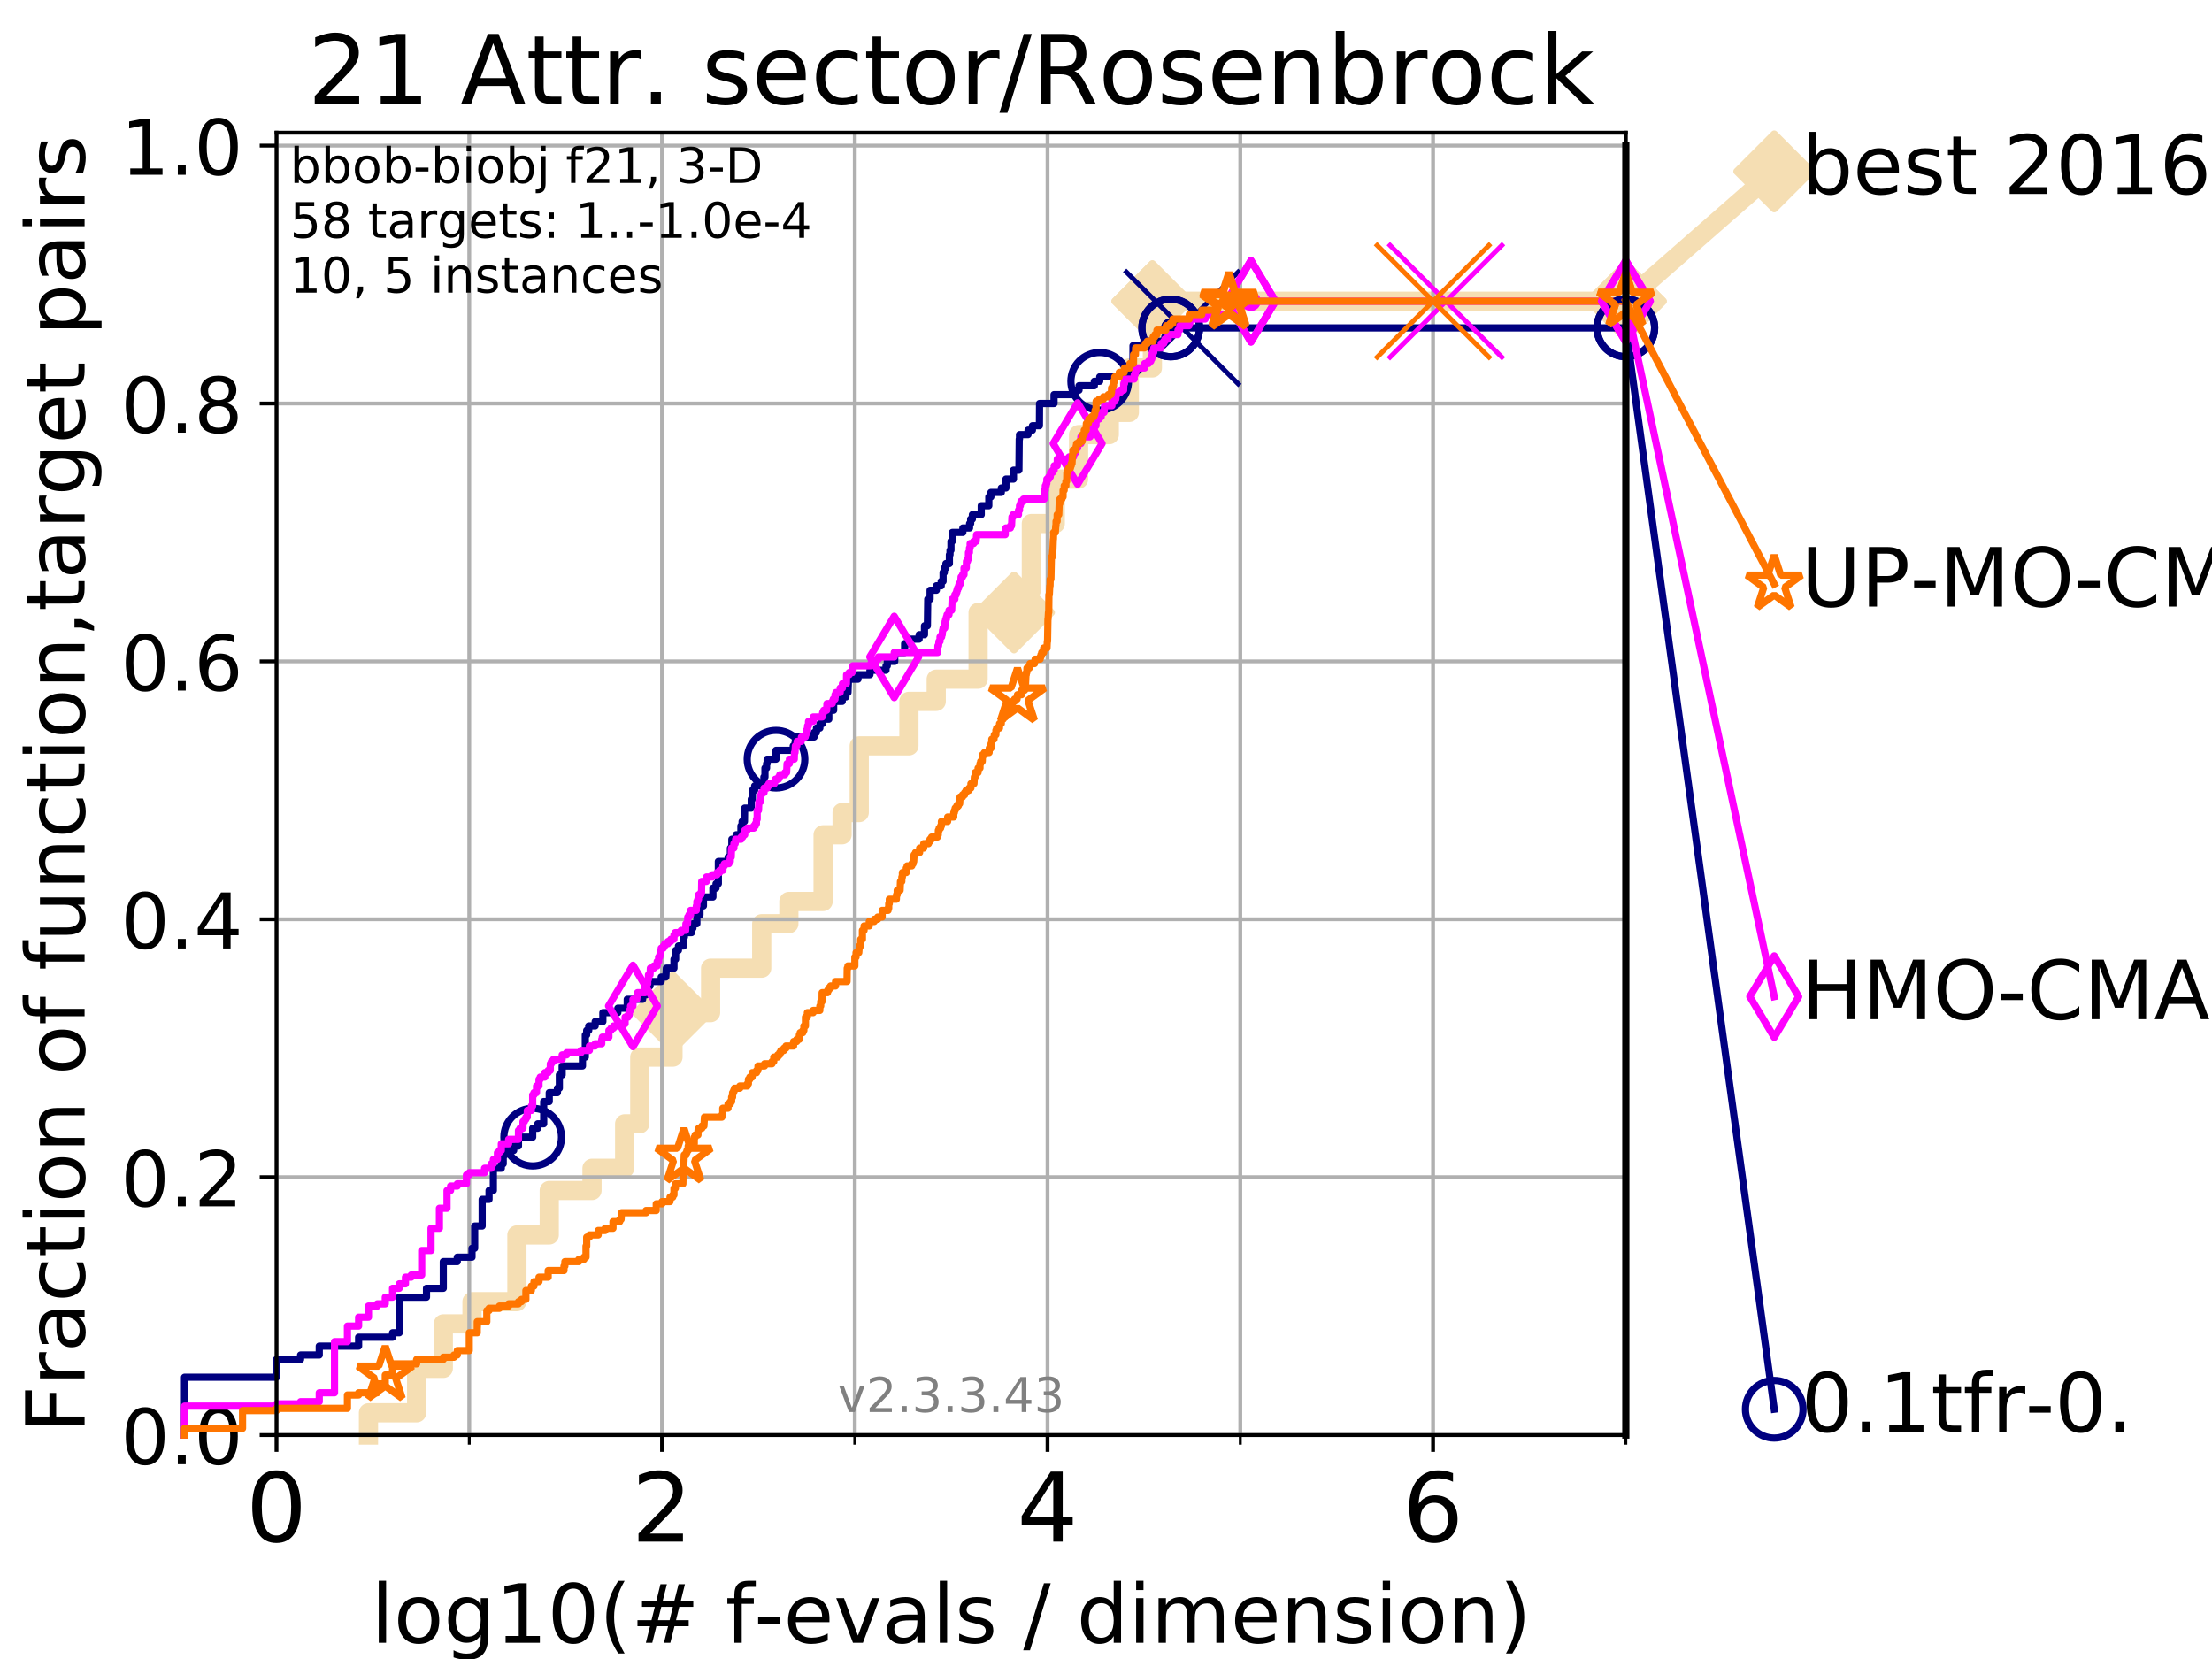 <?xml version="1.0" encoding="utf-8" standalone="no"?>
<!DOCTYPE svg PUBLIC "-//W3C//DTD SVG 1.1//EN"
  "http://www.w3.org/Graphics/SVG/1.1/DTD/svg11.dtd">
<!-- Created with matplotlib (https://matplotlib.org/) -->
<svg height="345.6pt" version="1.1" viewBox="0 0 460.8 345.6" width="460.8pt" xmlns="http://www.w3.org/2000/svg" xmlns:xlink="http://www.w3.org/1999/xlink">
 <defs>
  <style type="text/css">
*{stroke-linecap:butt;stroke-linejoin:round;}
  </style>
 </defs>
 <g id="figure_1">
  <g id="patch_1">
   <path d="M 0 345.6 
L 460.8 345.6 
L 460.8 0 
L 0 0 
z
" style="fill:#ffffff;"/>
  </g>
  <g id="axes_1">
   <g id="patch_2">
    <path d="M 57.6 298.944 
L 338.688 298.944 
L 338.688 27.648 
L 57.6 27.648 
z
" style="fill:#ffffff;"/>
   </g>
   <g id="line2d_1">
    <path d="M 76.759 298.944 
L 76.759 294.313 
L 86.793 294.313 
L 86.793 285.05 
L 92.347 285.05 
L 92.347 275.788 
L 98.327 275.788 
L 98.327 271.157 
L 107.68 271.157 
L 107.68 257.263 
L 114.419 257.263 
L 114.419 248.001 
L 123.327 248.001 
L 123.327 243.37 
L 130.128 243.37 
L 130.128 234.107 
L 133.277 234.107 
L 133.277 220.214 
L 140.196 220.214 
L 140.196 210.951 
L 148.032 210.951 
L 148.032 201.689 
L 158.679 201.689 
L 158.679 192.426 
L 164.334 192.426 
L 164.334 187.795 
L 171.468 187.795 
L 171.468 173.901 
L 175.423 173.901 
L 175.423 169.27 
L 178.994 169.27 
L 178.994 155.377 
L 189.345 155.377 
L 189.345 146.114 
L 195.031 146.114 
L 195.031 141.483 
L 203.756 141.483 
L 203.756 127.589 
L 211.237 127.589 
L 211.237 122.958 
L 214.847 122.958 
L 214.847 109.065 
L 219.835 109.065 
L 219.835 99.802 
L 224.689 99.802 
L 224.689 90.54 
L 231.085 90.54 
L 231.085 85.909 
L 235.261 85.909 
L 235.261 76.646 
L 240.06 76.646 
L 240.06 62.753 
L 338.688 62.753 
" style="fill:none;stroke:#f5deb3;stroke-linecap:square;stroke-width:4;"/>
   </g>
   <g id="line2d_2">
    <defs>
     <path d="M 0 7.778 
L 7.778 0 
L 0 -7.778 
L -7.778 0 
z
" id="m1ee2f7ba78" style="stroke:#f5deb3;stroke-linejoin:miter;stroke-width:1.5;"/>
    </defs>
    <g>
     <use style="fill:#f5deb3;stroke:#f5deb3;stroke-linejoin:miter;stroke-width:1.5;" x="140.196" xlink:href="#m1ee2f7ba78" y="210.951"/>
     <use style="fill:#f5deb3;stroke:#f5deb3;stroke-linejoin:miter;stroke-width:1.5;" x="211.237" xlink:href="#m1ee2f7ba78" y="127.589"/>
     <use style="fill:#f5deb3;stroke:#f5deb3;stroke-linejoin:miter;stroke-width:1.5;" x="240.06" xlink:href="#m1ee2f7ba78" y="62.753"/>
     <use style="fill:#f5deb3;stroke:#f5deb3;stroke-linejoin:miter;stroke-width:1.5;" x="240.06" xlink:href="#m1ee2f7ba78" y="62.753"/>
     <use style="fill:#f5deb3;stroke:#f5deb3;stroke-linejoin:miter;stroke-width:1.5;" x="338.688" xlink:href="#m1ee2f7ba78" y="62.753"/>
    </g>
   </g>
   <g id="line2d_3">
    <path style="fill:none;stroke:#f5deb3;stroke-linecap:square;stroke-width:4;"/>
    <g/>
   </g>
   <g id="line2d_4">
    <path d="M 338.688 62.753 
L 369.608 35.706 
" style="fill:none;stroke:#f5deb3;stroke-linecap:square;stroke-width:4;"/>
    <g>
     <use style="fill:#f5deb3;stroke:#f5deb3;stroke-linejoin:miter;stroke-width:1.5;" x="338.688" xlink:href="#m1ee2f7ba78" y="62.753"/>
     <use style="fill:#f5deb3;stroke:#f5deb3;stroke-linejoin:miter;stroke-width:1.5;" x="369.608" xlink:href="#m1ee2f7ba78" y="35.706"/>
    </g>
   </g>
   <g id="matplotlib.axis_1">
    <g id="xtick_1">
     <g id="line2d_5">
      <path clip-path="url(#pf578942679)" d="M 57.6 298.944 
L 57.6 27.648 
" style="fill:none;stroke:#b0b0b0;stroke-linecap:square;stroke-width:0.8;"/>
     </g>
     <g id="line2d_6">
      <defs>
       <path d="M 0 0 
L 0 3.5 
" id="m7ee3039101" style="stroke:#000000;stroke-width:0.8;"/>
      </defs>
      <g>
       <use style="stroke:#000000;stroke-width:0.8;" x="57.6" xlink:href="#m7ee3039101" y="298.944"/>
      </g>
     </g>
     <g id="text_1">
      <!-- 0 -->
      <defs>
       <path d="M 31.781 66.406 
Q 24.172 66.406 20.328 58.906 
Q 16.5 51.422 16.5 36.375 
Q 16.5 21.391 20.328 13.891 
Q 24.172 6.391 31.781 6.391 
Q 39.453 6.391 43.281 13.891 
Q 47.125 21.391 47.125 36.375 
Q 47.125 51.422 43.281 58.906 
Q 39.453 66.406 31.781 66.406 
z
M 31.781 74.219 
Q 44.047 74.219 50.516 64.516 
Q 56.984 54.828 56.984 36.375 
Q 56.984 17.969 50.516 8.266 
Q 44.047 -1.422 31.781 -1.422 
Q 19.531 -1.422 13.062 8.266 
Q 6.594 17.969 6.594 36.375 
Q 6.594 54.828 13.062 64.516 
Q 19.531 74.219 31.781 74.219 
z
" id="DejaVuSans-48"/>
      </defs>
      <g transform="translate(51.237 321.141)scale(0.2 -0.2)">
       <use xlink:href="#DejaVuSans-48"/>
      </g>
     </g>
    </g>
    <g id="xtick_2">
     <g id="line2d_7">
      <path clip-path="url(#pf578942679)" d="M 137.911 298.944 
L 137.911 27.648 
" style="fill:none;stroke:#b0b0b0;stroke-linecap:square;stroke-width:0.8;"/>
     </g>
     <g id="line2d_8">
      <g>
       <use style="stroke:#000000;stroke-width:0.8;" x="137.911" xlink:href="#m7ee3039101" y="298.944"/>
      </g>
     </g>
     <g id="text_2">
      <!-- 2 -->
      <defs>
       <path d="M 19.188 8.297 
L 53.609 8.297 
L 53.609 0 
L 7.328 0 
L 7.328 8.297 
Q 12.938 14.109 22.625 23.891 
Q 32.328 33.688 34.812 36.531 
Q 39.547 41.844 41.422 45.531 
Q 43.312 49.219 43.312 52.781 
Q 43.312 58.594 39.234 62.25 
Q 35.156 65.922 28.609 65.922 
Q 23.969 65.922 18.812 64.312 
Q 13.672 62.703 7.812 59.422 
L 7.812 69.391 
Q 13.766 71.781 18.938 73 
Q 24.125 74.219 28.422 74.219 
Q 39.75 74.219 46.484 68.547 
Q 53.219 62.891 53.219 53.422 
Q 53.219 48.922 51.531 44.891 
Q 49.859 40.875 45.406 35.406 
Q 44.188 33.984 37.641 27.219 
Q 31.109 20.453 19.188 8.297 
z
" id="DejaVuSans-50"/>
      </defs>
      <g transform="translate(131.548 321.141)scale(0.2 -0.2)">
       <use xlink:href="#DejaVuSans-50"/>
      </g>
     </g>
    </g>
    <g id="xtick_3">
     <g id="line2d_9">
      <path clip-path="url(#pf578942679)" d="M 218.222 298.944 
L 218.222 27.648 
" style="fill:none;stroke:#b0b0b0;stroke-linecap:square;stroke-width:0.8;"/>
     </g>
     <g id="line2d_10">
      <g>
       <use style="stroke:#000000;stroke-width:0.8;" x="218.222" xlink:href="#m7ee3039101" y="298.944"/>
      </g>
     </g>
     <g id="text_3">
      <!-- 4 -->
      <defs>
       <path d="M 37.797 64.312 
L 12.891 25.391 
L 37.797 25.391 
z
M 35.203 72.906 
L 47.609 72.906 
L 47.609 25.391 
L 58.016 25.391 
L 58.016 17.188 
L 47.609 17.188 
L 47.609 0 
L 37.797 0 
L 37.797 17.188 
L 4.891 17.188 
L 4.891 26.703 
z
" id="DejaVuSans-52"/>
      </defs>
      <g transform="translate(211.859 321.141)scale(0.2 -0.2)">
       <use xlink:href="#DejaVuSans-52"/>
      </g>
     </g>
    </g>
    <g id="xtick_4">
     <g id="line2d_11">
      <path clip-path="url(#pf578942679)" d="M 298.533 298.944 
L 298.533 27.648 
" style="fill:none;stroke:#b0b0b0;stroke-linecap:square;stroke-width:0.8;"/>
     </g>
     <g id="line2d_12">
      <g>
       <use style="stroke:#000000;stroke-width:0.8;" x="298.533" xlink:href="#m7ee3039101" y="298.944"/>
      </g>
     </g>
     <g id="text_4">
      <!-- 6 -->
      <defs>
       <path d="M 33.016 40.375 
Q 26.375 40.375 22.484 35.828 
Q 18.609 31.297 18.609 23.391 
Q 18.609 15.531 22.484 10.953 
Q 26.375 6.391 33.016 6.391 
Q 39.656 6.391 43.531 10.953 
Q 47.406 15.531 47.406 23.391 
Q 47.406 31.297 43.531 35.828 
Q 39.656 40.375 33.016 40.375 
z
M 52.594 71.297 
L 52.594 62.312 
Q 48.875 64.062 45.094 64.984 
Q 41.312 65.922 37.594 65.922 
Q 27.828 65.922 22.672 59.328 
Q 17.531 52.734 16.797 39.406 
Q 19.672 43.656 24.016 45.922 
Q 28.375 48.188 33.594 48.188 
Q 44.578 48.188 50.953 41.516 
Q 57.328 34.859 57.328 23.391 
Q 57.328 12.156 50.688 5.359 
Q 44.047 -1.422 33.016 -1.422 
Q 20.359 -1.422 13.672 8.266 
Q 6.984 17.969 6.984 36.375 
Q 6.984 53.656 15.188 63.938 
Q 23.391 74.219 37.203 74.219 
Q 40.922 74.219 44.703 73.484 
Q 48.484 72.75 52.594 71.297 
z
" id="DejaVuSans-54"/>
      </defs>
      <g transform="translate(292.17 321.141)scale(0.2 -0.2)">
       <use xlink:href="#DejaVuSans-54"/>
      </g>
     </g>
    </g>
    <g id="xtick_5">
     <g id="line2d_13">
      <path clip-path="url(#pf578942679)" d="M 97.755 298.944 
L 97.755 27.648 
" style="fill:none;stroke:#b0b0b0;stroke-linecap:square;stroke-width:0.8;"/>
     </g>
     <g id="line2d_14">
      <defs>
       <path d="M 0 0 
L 0 2 
" id="m10cb6829a0" style="stroke:#000000;stroke-width:0.6;"/>
      </defs>
      <g>
       <use style="stroke:#000000;stroke-width:0.6;" x="97.755" xlink:href="#m10cb6829a0" y="298.944"/>
      </g>
     </g>
    </g>
    <g id="xtick_6">
     <g id="line2d_15">
      <path clip-path="url(#pf578942679)" d="M 178.066 298.944 
L 178.066 27.648 
" style="fill:none;stroke:#b0b0b0;stroke-linecap:square;stroke-width:0.8;"/>
     </g>
     <g id="line2d_16">
      <g>
       <use style="stroke:#000000;stroke-width:0.6;" x="178.066" xlink:href="#m10cb6829a0" y="298.944"/>
      </g>
     </g>
    </g>
    <g id="xtick_7">
     <g id="line2d_17">
      <path clip-path="url(#pf578942679)" d="M 258.377 298.944 
L 258.377 27.648 
" style="fill:none;stroke:#b0b0b0;stroke-linecap:square;stroke-width:0.8;"/>
     </g>
     <g id="line2d_18">
      <g>
       <use style="stroke:#000000;stroke-width:0.6;" x="258.377" xlink:href="#m10cb6829a0" y="298.944"/>
      </g>
     </g>
    </g>
    <g id="xtick_8">
     <g id="line2d_19">
      <path clip-path="url(#pf578942679)" d="M 338.688 298.944 
L 338.688 27.648 
" style="fill:none;stroke:#b0b0b0;stroke-linecap:square;stroke-width:0.8;"/>
     </g>
     <g id="line2d_20">
      <g>
       <use style="stroke:#000000;stroke-width:0.6;" x="338.688" xlink:href="#m10cb6829a0" y="298.944"/>
      </g>
     </g>
    </g>
    <g id="text_5">
     <!-- log10(# f-evals / dimension) -->
     <defs>
      <path d="M 9.422 75.984 
L 18.406 75.984 
L 18.406 0 
L 9.422 0 
z
" id="DejaVuSans-108"/>
      <path d="M 30.609 48.391 
Q 23.391 48.391 19.188 42.75 
Q 14.984 37.109 14.984 27.297 
Q 14.984 17.484 19.156 11.844 
Q 23.344 6.203 30.609 6.203 
Q 37.797 6.203 41.984 11.859 
Q 46.188 17.531 46.188 27.297 
Q 46.188 37.016 41.984 42.703 
Q 37.797 48.391 30.609 48.391 
z
M 30.609 56 
Q 42.328 56 49.016 48.375 
Q 55.719 40.766 55.719 27.297 
Q 55.719 13.875 49.016 6.219 
Q 42.328 -1.422 30.609 -1.422 
Q 18.844 -1.422 12.172 6.219 
Q 5.516 13.875 5.516 27.297 
Q 5.516 40.766 12.172 48.375 
Q 18.844 56 30.609 56 
z
" id="DejaVuSans-111"/>
      <path d="M 45.406 27.984 
Q 45.406 37.75 41.375 43.109 
Q 37.359 48.484 30.078 48.484 
Q 22.859 48.484 18.828 43.109 
Q 14.797 37.75 14.797 27.984 
Q 14.797 18.266 18.828 12.891 
Q 22.859 7.516 30.078 7.516 
Q 37.359 7.516 41.375 12.891 
Q 45.406 18.266 45.406 27.984 
z
M 54.391 6.781 
Q 54.391 -7.172 48.188 -13.984 
Q 42 -20.797 29.203 -20.797 
Q 24.469 -20.797 20.266 -20.094 
Q 16.062 -19.391 12.109 -17.922 
L 12.109 -9.188 
Q 16.062 -11.328 19.922 -12.344 
Q 23.781 -13.375 27.781 -13.375 
Q 36.625 -13.375 41.016 -8.766 
Q 45.406 -4.156 45.406 5.172 
L 45.406 9.625 
Q 42.625 4.781 38.281 2.391 
Q 33.938 0 27.875 0 
Q 17.828 0 11.672 7.656 
Q 5.516 15.328 5.516 27.984 
Q 5.516 40.672 11.672 48.328 
Q 17.828 56 27.875 56 
Q 33.938 56 38.281 53.609 
Q 42.625 51.219 45.406 46.391 
L 45.406 54.688 
L 54.391 54.688 
z
" id="DejaVuSans-103"/>
      <path d="M 12.406 8.297 
L 28.516 8.297 
L 28.516 63.922 
L 10.984 60.406 
L 10.984 69.391 
L 28.422 72.906 
L 38.281 72.906 
L 38.281 8.297 
L 54.391 8.297 
L 54.391 0 
L 12.406 0 
z
" id="DejaVuSans-49"/>
      <path d="M 31 75.875 
Q 24.469 64.656 21.281 53.656 
Q 18.109 42.672 18.109 31.391 
Q 18.109 20.125 21.312 9.062 
Q 24.516 -2 31 -13.188 
L 23.188 -13.188 
Q 15.875 -1.703 12.234 9.375 
Q 8.594 20.453 8.594 31.391 
Q 8.594 42.281 12.203 53.312 
Q 15.828 64.359 23.188 75.875 
z
" id="DejaVuSans-40"/>
      <path d="M 51.125 44 
L 36.922 44 
L 32.812 27.688 
L 47.125 27.688 
z
M 43.797 71.781 
L 38.719 51.516 
L 52.984 51.516 
L 58.109 71.781 
L 65.922 71.781 
L 60.891 51.516 
L 76.125 51.516 
L 76.125 44 
L 58.984 44 
L 54.984 27.688 
L 70.516 27.688 
L 70.516 20.219 
L 53.078 20.219 
L 48 0 
L 40.188 0 
L 45.219 20.219 
L 30.906 20.219 
L 25.875 0 
L 18.016 0 
L 23.094 20.219 
L 7.719 20.219 
L 7.719 27.688 
L 24.906 27.688 
L 29 44 
L 13.281 44 
L 13.281 51.516 
L 30.906 51.516 
L 35.891 71.781 
z
" id="DejaVuSans-35"/>
      <path id="DejaVuSans-32"/>
      <path d="M 37.109 75.984 
L 37.109 68.5 
L 28.516 68.5 
Q 23.688 68.5 21.797 66.547 
Q 19.922 64.594 19.922 59.516 
L 19.922 54.688 
L 34.719 54.688 
L 34.719 47.703 
L 19.922 47.703 
L 19.922 0 
L 10.891 0 
L 10.891 47.703 
L 2.297 47.703 
L 2.297 54.688 
L 10.891 54.688 
L 10.891 58.5 
Q 10.891 67.625 15.141 71.797 
Q 19.391 75.984 28.609 75.984 
z
" id="DejaVuSans-102"/>
      <path d="M 4.891 31.391 
L 31.203 31.391 
L 31.203 23.391 
L 4.891 23.391 
z
" id="DejaVuSans-45"/>
      <path d="M 56.203 29.594 
L 56.203 25.203 
L 14.891 25.203 
Q 15.484 15.922 20.484 11.062 
Q 25.484 6.203 34.422 6.203 
Q 39.594 6.203 44.453 7.469 
Q 49.312 8.734 54.109 11.281 
L 54.109 2.781 
Q 49.266 0.734 44.188 -0.344 
Q 39.109 -1.422 33.891 -1.422 
Q 20.797 -1.422 13.156 6.188 
Q 5.516 13.812 5.516 26.812 
Q 5.516 40.234 12.766 48.109 
Q 20.016 56 32.328 56 
Q 43.359 56 49.781 48.891 
Q 56.203 41.797 56.203 29.594 
z
M 47.219 32.234 
Q 47.125 39.594 43.094 43.984 
Q 39.062 48.391 32.422 48.391 
Q 24.906 48.391 20.391 44.141 
Q 15.875 39.891 15.188 32.172 
z
" id="DejaVuSans-101"/>
      <path d="M 2.984 54.688 
L 12.5 54.688 
L 29.594 8.797 
L 46.688 54.688 
L 56.203 54.688 
L 35.688 0 
L 23.484 0 
z
" id="DejaVuSans-118"/>
      <path d="M 34.281 27.484 
Q 23.391 27.484 19.188 25 
Q 14.984 22.516 14.984 16.5 
Q 14.984 11.719 18.141 8.906 
Q 21.297 6.109 26.703 6.109 
Q 34.188 6.109 38.703 11.406 
Q 43.219 16.703 43.219 25.484 
L 43.219 27.484 
z
M 52.203 31.203 
L 52.203 0 
L 43.219 0 
L 43.219 8.297 
Q 40.141 3.328 35.547 0.953 
Q 30.953 -1.422 24.312 -1.422 
Q 15.922 -1.422 10.953 3.297 
Q 6 8.016 6 15.922 
Q 6 25.141 12.172 29.828 
Q 18.359 34.516 30.609 34.516 
L 43.219 34.516 
L 43.219 35.406 
Q 43.219 41.609 39.141 45 
Q 35.062 48.391 27.688 48.391 
Q 23 48.391 18.547 47.266 
Q 14.109 46.141 10.016 43.891 
L 10.016 52.203 
Q 14.938 54.109 19.578 55.047 
Q 24.219 56 28.609 56 
Q 40.484 56 46.344 49.844 
Q 52.203 43.703 52.203 31.203 
z
" id="DejaVuSans-97"/>
      <path d="M 44.281 53.078 
L 44.281 44.578 
Q 40.484 46.531 36.375 47.5 
Q 32.281 48.484 27.875 48.484 
Q 21.188 48.484 17.844 46.438 
Q 14.5 44.391 14.5 40.281 
Q 14.5 37.156 16.891 35.375 
Q 19.281 33.594 26.516 31.984 
L 29.594 31.297 
Q 39.156 29.25 43.188 25.516 
Q 47.219 21.781 47.219 15.094 
Q 47.219 7.469 41.188 3.016 
Q 35.156 -1.422 24.609 -1.422 
Q 20.219 -1.422 15.453 -0.562 
Q 10.688 0.297 5.422 2 
L 5.422 11.281 
Q 10.406 8.688 15.234 7.391 
Q 20.062 6.109 24.812 6.109 
Q 31.156 6.109 34.562 8.281 
Q 37.984 10.453 37.984 14.406 
Q 37.984 18.062 35.516 20.016 
Q 33.062 21.969 24.703 23.781 
L 21.578 24.516 
Q 13.234 26.266 9.516 29.906 
Q 5.812 33.547 5.812 39.891 
Q 5.812 47.609 11.281 51.797 
Q 16.75 56 26.812 56 
Q 31.781 56 36.172 55.266 
Q 40.578 54.547 44.281 53.078 
z
" id="DejaVuSans-115"/>
      <path d="M 25.391 72.906 
L 33.688 72.906 
L 8.297 -9.281 
L 0 -9.281 
z
" id="DejaVuSans-47"/>
      <path d="M 45.406 46.391 
L 45.406 75.984 
L 54.391 75.984 
L 54.391 0 
L 45.406 0 
L 45.406 8.203 
Q 42.578 3.328 38.25 0.953 
Q 33.938 -1.422 27.875 -1.422 
Q 17.969 -1.422 11.734 6.484 
Q 5.516 14.406 5.516 27.297 
Q 5.516 40.188 11.734 48.094 
Q 17.969 56 27.875 56 
Q 33.938 56 38.25 53.625 
Q 42.578 51.266 45.406 46.391 
z
M 14.797 27.297 
Q 14.797 17.391 18.875 11.75 
Q 22.953 6.109 30.078 6.109 
Q 37.203 6.109 41.297 11.75 
Q 45.406 17.391 45.406 27.297 
Q 45.406 37.203 41.297 42.844 
Q 37.203 48.484 30.078 48.484 
Q 22.953 48.484 18.875 42.844 
Q 14.797 37.203 14.797 27.297 
z
" id="DejaVuSans-100"/>
      <path d="M 9.422 54.688 
L 18.406 54.688 
L 18.406 0 
L 9.422 0 
z
M 9.422 75.984 
L 18.406 75.984 
L 18.406 64.594 
L 9.422 64.594 
z
" id="DejaVuSans-105"/>
      <path d="M 52 44.188 
Q 55.375 50.25 60.062 53.125 
Q 64.75 56 71.094 56 
Q 79.641 56 84.281 50.016 
Q 88.922 44.047 88.922 33.016 
L 88.922 0 
L 79.891 0 
L 79.891 32.719 
Q 79.891 40.578 77.094 44.375 
Q 74.312 48.188 68.609 48.188 
Q 61.625 48.188 57.562 43.547 
Q 53.516 38.922 53.516 30.906 
L 53.516 0 
L 44.484 0 
L 44.484 32.719 
Q 44.484 40.625 41.703 44.406 
Q 38.922 48.188 33.109 48.188 
Q 26.219 48.188 22.156 43.531 
Q 18.109 38.875 18.109 30.906 
L 18.109 0 
L 9.078 0 
L 9.078 54.688 
L 18.109 54.688 
L 18.109 46.188 
Q 21.188 51.219 25.484 53.609 
Q 29.781 56 35.688 56 
Q 41.656 56 45.828 52.969 
Q 50 49.953 52 44.188 
z
" id="DejaVuSans-109"/>
      <path d="M 54.891 33.016 
L 54.891 0 
L 45.906 0 
L 45.906 32.719 
Q 45.906 40.484 42.875 44.328 
Q 39.844 48.188 33.797 48.188 
Q 26.516 48.188 22.312 43.547 
Q 18.109 38.922 18.109 30.906 
L 18.109 0 
L 9.078 0 
L 9.078 54.688 
L 18.109 54.688 
L 18.109 46.188 
Q 21.344 51.125 25.703 53.562 
Q 30.078 56 35.797 56 
Q 45.219 56 50.047 50.172 
Q 54.891 44.344 54.891 33.016 
z
" id="DejaVuSans-110"/>
      <path d="M 8.016 75.875 
L 15.828 75.875 
Q 23.141 64.359 26.781 53.312 
Q 30.422 42.281 30.422 31.391 
Q 30.422 20.453 26.781 9.375 
Q 23.141 -1.703 15.828 -13.188 
L 8.016 -13.188 
Q 14.5 -2 17.703 9.062 
Q 20.906 20.125 20.906 31.391 
Q 20.906 42.672 17.703 53.656 
Q 14.5 64.656 8.016 75.875 
z
" id="DejaVuSans-41"/>
     </defs>
     <g transform="translate(77.303 342.218)scale(0.17 -0.17)">
      <use xlink:href="#DejaVuSans-108"/>
      <use x="27.783" xlink:href="#DejaVuSans-111"/>
      <use x="88.965" xlink:href="#DejaVuSans-103"/>
      <use x="152.441" xlink:href="#DejaVuSans-49"/>
      <use x="216.064" xlink:href="#DejaVuSans-48"/>
      <use x="279.688" xlink:href="#DejaVuSans-40"/>
      <use x="318.701" xlink:href="#DejaVuSans-35"/>
      <use x="402.49" xlink:href="#DejaVuSans-32"/>
      <use x="434.277" xlink:href="#DejaVuSans-102"/>
      <use x="469.404" xlink:href="#DejaVuSans-45"/>
      <use x="505.488" xlink:href="#DejaVuSans-101"/>
      <use x="567.012" xlink:href="#DejaVuSans-118"/>
      <use x="626.191" xlink:href="#DejaVuSans-97"/>
      <use x="687.471" xlink:href="#DejaVuSans-108"/>
      <use x="715.254" xlink:href="#DejaVuSans-115"/>
      <use x="767.354" xlink:href="#DejaVuSans-32"/>
      <use x="799.141" xlink:href="#DejaVuSans-47"/>
      <use x="832.832" xlink:href="#DejaVuSans-32"/>
      <use x="864.619" xlink:href="#DejaVuSans-100"/>
      <use x="928.096" xlink:href="#DejaVuSans-105"/>
      <use x="955.879" xlink:href="#DejaVuSans-109"/>
      <use x="1053.291" xlink:href="#DejaVuSans-101"/>
      <use x="1114.814" xlink:href="#DejaVuSans-110"/>
      <use x="1178.193" xlink:href="#DejaVuSans-115"/>
      <use x="1230.293" xlink:href="#DejaVuSans-105"/>
      <use x="1258.076" xlink:href="#DejaVuSans-111"/>
      <use x="1319.258" xlink:href="#DejaVuSans-110"/>
      <use x="1382.637" xlink:href="#DejaVuSans-41"/>
     </g>
    </g>
   </g>
   <g id="matplotlib.axis_2">
    <g id="ytick_1">
     <g id="line2d_21">
      <path clip-path="url(#pf578942679)" d="M 57.6 298.944 
L 338.688 298.944 
" style="fill:none;stroke:#b0b0b0;stroke-linecap:square;stroke-width:0.8;"/>
     </g>
     <g id="line2d_22">
      <defs>
       <path d="M 0 0 
L -3.5 0 
" id="md0d3067311" style="stroke:#000000;stroke-width:0.8;"/>
      </defs>
      <g>
       <use style="stroke:#000000;stroke-width:0.8;" x="57.6" xlink:href="#md0d3067311" y="298.944"/>
      </g>
     </g>
     <g id="text_6">
      <!-- 0.0 -->
      <defs>
       <path d="M 10.688 12.406 
L 21 12.406 
L 21 0 
L 10.688 0 
z
" id="DejaVuSans-46"/>
      </defs>
      <g transform="translate(25.155 305.023)scale(0.16 -0.16)">
       <use xlink:href="#DejaVuSans-48"/>
       <use x="63.623" xlink:href="#DejaVuSans-46"/>
       <use x="95.41" xlink:href="#DejaVuSans-48"/>
      </g>
     </g>
    </g>
    <g id="ytick_2">
     <g id="line2d_23">
      <path clip-path="url(#pf578942679)" d="M 57.6 245.222 
L 338.688 245.222 
" style="fill:none;stroke:#b0b0b0;stroke-linecap:square;stroke-width:0.8;"/>
     </g>
     <g id="line2d_24">
      <g>
       <use style="stroke:#000000;stroke-width:0.8;" x="57.6" xlink:href="#md0d3067311" y="245.222"/>
      </g>
     </g>
     <g id="text_7">
      <!-- 0.2 -->
      <g transform="translate(25.155 251.301)scale(0.16 -0.16)">
       <use xlink:href="#DejaVuSans-48"/>
       <use x="63.623" xlink:href="#DejaVuSans-46"/>
       <use x="95.41" xlink:href="#DejaVuSans-50"/>
      </g>
     </g>
    </g>
    <g id="ytick_3">
     <g id="line2d_25">
      <path clip-path="url(#pf578942679)" d="M 57.6 191.5 
L 338.688 191.5 
" style="fill:none;stroke:#b0b0b0;stroke-linecap:square;stroke-width:0.8;"/>
     </g>
     <g id="line2d_26">
      <g>
       <use style="stroke:#000000;stroke-width:0.8;" x="57.6" xlink:href="#md0d3067311" y="191.5"/>
      </g>
     </g>
     <g id="text_8">
      <!-- 0.4 -->
      <g transform="translate(25.155 197.579)scale(0.16 -0.16)">
       <use xlink:href="#DejaVuSans-48"/>
       <use x="63.623" xlink:href="#DejaVuSans-46"/>
       <use x="95.41" xlink:href="#DejaVuSans-52"/>
      </g>
     </g>
    </g>
    <g id="ytick_4">
     <g id="line2d_27">
      <path clip-path="url(#pf578942679)" d="M 57.6 137.778 
L 338.688 137.778 
" style="fill:none;stroke:#b0b0b0;stroke-linecap:square;stroke-width:0.8;"/>
     </g>
     <g id="line2d_28">
      <g>
       <use style="stroke:#000000;stroke-width:0.8;" x="57.6" xlink:href="#md0d3067311" y="137.778"/>
      </g>
     </g>
     <g id="text_9">
      <!-- 0.6 -->
      <g transform="translate(25.155 143.857)scale(0.16 -0.16)">
       <use xlink:href="#DejaVuSans-48"/>
       <use x="63.623" xlink:href="#DejaVuSans-46"/>
       <use x="95.41" xlink:href="#DejaVuSans-54"/>
      </g>
     </g>
    </g>
    <g id="ytick_5">
     <g id="line2d_29">
      <path clip-path="url(#pf578942679)" d="M 57.6 84.056 
L 338.688 84.056 
" style="fill:none;stroke:#b0b0b0;stroke-linecap:square;stroke-width:0.8;"/>
     </g>
     <g id="line2d_30">
      <g>
       <use style="stroke:#000000;stroke-width:0.8;" x="57.6" xlink:href="#md0d3067311" y="84.056"/>
      </g>
     </g>
     <g id="text_10">
      <!-- 0.8 -->
      <defs>
       <path d="M 31.781 34.625 
Q 24.75 34.625 20.719 30.859 
Q 16.703 27.094 16.703 20.516 
Q 16.703 13.922 20.719 10.156 
Q 24.75 6.391 31.781 6.391 
Q 38.812 6.391 42.859 10.172 
Q 46.922 13.969 46.922 20.516 
Q 46.922 27.094 42.891 30.859 
Q 38.875 34.625 31.781 34.625 
z
M 21.922 38.812 
Q 15.578 40.375 12.031 44.719 
Q 8.5 49.078 8.5 55.328 
Q 8.5 64.062 14.719 69.141 
Q 20.953 74.219 31.781 74.219 
Q 42.672 74.219 48.875 69.141 
Q 55.078 64.062 55.078 55.328 
Q 55.078 49.078 51.531 44.719 
Q 48 40.375 41.703 38.812 
Q 48.828 37.156 52.797 32.312 
Q 56.781 27.484 56.781 20.516 
Q 56.781 9.906 50.312 4.234 
Q 43.844 -1.422 31.781 -1.422 
Q 19.734 -1.422 13.25 4.234 
Q 6.781 9.906 6.781 20.516 
Q 6.781 27.484 10.781 32.312 
Q 14.797 37.156 21.922 38.812 
z
M 18.312 54.391 
Q 18.312 48.734 21.844 45.562 
Q 25.391 42.391 31.781 42.391 
Q 38.141 42.391 41.719 45.562 
Q 45.312 48.734 45.312 54.391 
Q 45.312 60.062 41.719 63.234 
Q 38.141 66.406 31.781 66.406 
Q 25.391 66.406 21.844 63.234 
Q 18.312 60.062 18.312 54.391 
z
" id="DejaVuSans-56"/>
      </defs>
      <g transform="translate(25.155 90.135)scale(0.16 -0.16)">
       <use xlink:href="#DejaVuSans-48"/>
       <use x="63.623" xlink:href="#DejaVuSans-46"/>
       <use x="95.41" xlink:href="#DejaVuSans-56"/>
      </g>
     </g>
    </g>
    <g id="ytick_6">
     <g id="line2d_31">
      <path clip-path="url(#pf578942679)" d="M 57.6 30.334 
L 338.688 30.334 
" style="fill:none;stroke:#b0b0b0;stroke-linecap:square;stroke-width:0.8;"/>
     </g>
     <g id="line2d_32">
      <g>
       <use style="stroke:#000000;stroke-width:0.8;" x="57.6" xlink:href="#md0d3067311" y="30.334"/>
      </g>
     </g>
     <g id="text_11">
      <!-- 1.0 -->
      <g transform="translate(25.155 36.413)scale(0.16 -0.16)">
       <use xlink:href="#DejaVuSans-49"/>
       <use x="63.623" xlink:href="#DejaVuSans-46"/>
       <use x="95.41" xlink:href="#DejaVuSans-48"/>
      </g>
     </g>
    </g>
    <g id="text_12">
     <!-- Fraction of function,target pairs -->
     <defs>
      <path d="M 9.812 72.906 
L 51.703 72.906 
L 51.703 64.594 
L 19.672 64.594 
L 19.672 43.109 
L 48.578 43.109 
L 48.578 34.812 
L 19.672 34.812 
L 19.672 0 
L 9.812 0 
z
" id="DejaVuSans-70"/>
      <path d="M 41.109 46.297 
Q 39.594 47.172 37.812 47.578 
Q 36.031 48 33.891 48 
Q 26.266 48 22.188 43.047 
Q 18.109 38.094 18.109 28.812 
L 18.109 0 
L 9.078 0 
L 9.078 54.688 
L 18.109 54.688 
L 18.109 46.188 
Q 20.953 51.172 25.484 53.578 
Q 30.031 56 36.531 56 
Q 37.453 56 38.578 55.875 
Q 39.703 55.766 41.062 55.516 
z
" id="DejaVuSans-114"/>
      <path d="M 48.781 52.594 
L 48.781 44.188 
Q 44.969 46.297 41.141 47.344 
Q 37.312 48.391 33.406 48.391 
Q 24.656 48.391 19.812 42.844 
Q 14.984 37.312 14.984 27.297 
Q 14.984 17.281 19.812 11.734 
Q 24.656 6.203 33.406 6.203 
Q 37.312 6.203 41.141 7.25 
Q 44.969 8.297 48.781 10.406 
L 48.781 2.094 
Q 45.016 0.344 40.984 -0.531 
Q 36.969 -1.422 32.422 -1.422 
Q 20.062 -1.422 12.781 6.344 
Q 5.516 14.109 5.516 27.297 
Q 5.516 40.672 12.859 48.328 
Q 20.219 56 33.016 56 
Q 37.156 56 41.109 55.141 
Q 45.062 54.297 48.781 52.594 
z
" id="DejaVuSans-99"/>
      <path d="M 18.312 70.219 
L 18.312 54.688 
L 36.812 54.688 
L 36.812 47.703 
L 18.312 47.703 
L 18.312 18.016 
Q 18.312 11.328 20.141 9.422 
Q 21.969 7.516 27.594 7.516 
L 36.812 7.516 
L 36.812 0 
L 27.594 0 
Q 17.188 0 13.234 3.875 
Q 9.281 7.766 9.281 18.016 
L 9.281 47.703 
L 2.688 47.703 
L 2.688 54.688 
L 9.281 54.688 
L 9.281 70.219 
z
" id="DejaVuSans-116"/>
      <path d="M 8.5 21.578 
L 8.5 54.688 
L 17.484 54.688 
L 17.484 21.922 
Q 17.484 14.156 20.5 10.266 
Q 23.531 6.391 29.594 6.391 
Q 36.859 6.391 41.078 11.031 
Q 45.312 15.672 45.312 23.688 
L 45.312 54.688 
L 54.297 54.688 
L 54.297 0 
L 45.312 0 
L 45.312 8.406 
Q 42.047 3.422 37.719 1 
Q 33.406 -1.422 27.688 -1.422 
Q 18.266 -1.422 13.375 4.438 
Q 8.5 10.297 8.5 21.578 
z
M 31.109 56 
z
" id="DejaVuSans-117"/>
      <path d="M 11.719 12.406 
L 22.016 12.406 
L 22.016 4 
L 14.016 -11.625 
L 7.719 -11.625 
L 11.719 4 
z
" id="DejaVuSans-44"/>
      <path d="M 18.109 8.203 
L 18.109 -20.797 
L 9.078 -20.797 
L 9.078 54.688 
L 18.109 54.688 
L 18.109 46.391 
Q 20.953 51.266 25.266 53.625 
Q 29.594 56 35.594 56 
Q 45.562 56 51.781 48.094 
Q 58.016 40.188 58.016 27.297 
Q 58.016 14.406 51.781 6.484 
Q 45.562 -1.422 35.594 -1.422 
Q 29.594 -1.422 25.266 0.953 
Q 20.953 3.328 18.109 8.203 
z
M 48.688 27.297 
Q 48.688 37.203 44.609 42.844 
Q 40.531 48.484 33.406 48.484 
Q 26.266 48.484 22.188 42.844 
Q 18.109 37.203 18.109 27.297 
Q 18.109 17.391 22.188 11.75 
Q 26.266 6.109 33.406 6.109 
Q 40.531 6.109 44.609 11.75 
Q 48.688 17.391 48.688 27.297 
z
" id="DejaVuSans-112"/>
     </defs>
     <g transform="translate(17.62 298.435)rotate(-90)scale(0.17 -0.17)">
      <use xlink:href="#DejaVuSans-70"/>
      <use x="57.41" xlink:href="#DejaVuSans-114"/>
      <use x="98.523" xlink:href="#DejaVuSans-97"/>
      <use x="159.803" xlink:href="#DejaVuSans-99"/>
      <use x="214.783" xlink:href="#DejaVuSans-116"/>
      <use x="253.992" xlink:href="#DejaVuSans-105"/>
      <use x="281.775" xlink:href="#DejaVuSans-111"/>
      <use x="342.957" xlink:href="#DejaVuSans-110"/>
      <use x="406.336" xlink:href="#DejaVuSans-32"/>
      <use x="438.123" xlink:href="#DejaVuSans-111"/>
      <use x="499.305" xlink:href="#DejaVuSans-102"/>
      <use x="534.51" xlink:href="#DejaVuSans-32"/>
      <use x="566.297" xlink:href="#DejaVuSans-102"/>
      <use x="601.502" xlink:href="#DejaVuSans-117"/>
      <use x="664.881" xlink:href="#DejaVuSans-110"/>
      <use x="728.26" xlink:href="#DejaVuSans-99"/>
      <use x="783.24" xlink:href="#DejaVuSans-116"/>
      <use x="822.449" xlink:href="#DejaVuSans-105"/>
      <use x="850.232" xlink:href="#DejaVuSans-111"/>
      <use x="911.414" xlink:href="#DejaVuSans-110"/>
      <use x="974.793" xlink:href="#DejaVuSans-44"/>
      <use x="1006.58" xlink:href="#DejaVuSans-116"/>
      <use x="1045.789" xlink:href="#DejaVuSans-97"/>
      <use x="1107.068" xlink:href="#DejaVuSans-114"/>
      <use x="1148.166" xlink:href="#DejaVuSans-103"/>
      <use x="1211.643" xlink:href="#DejaVuSans-101"/>
      <use x="1273.166" xlink:href="#DejaVuSans-116"/>
      <use x="1312.375" xlink:href="#DejaVuSans-32"/>
      <use x="1344.162" xlink:href="#DejaVuSans-112"/>
      <use x="1407.639" xlink:href="#DejaVuSans-97"/>
      <use x="1468.918" xlink:href="#DejaVuSans-105"/>
      <use x="1496.701" xlink:href="#DejaVuSans-114"/>
      <use x="1537.814" xlink:href="#DejaVuSans-115"/>
     </g>
    </g>
   </g>
   <g id="line2d_33">
    <defs>
     <path d="M 0 1.5 
C 0.398 1.5 0.779 1.342 1.061 1.061 
C 1.342 0.779 1.5 0.398 1.5 0 
C 1.5 -0.398 1.342 -0.779 1.061 -1.061 
C 0.779 -1.342 0.398 -1.5 0 -1.5 
C -0.398 -1.5 -0.779 -1.342 -1.061 -1.061 
C -1.342 -0.779 -1.5 -0.398 -1.5 0 
C -1.5 0.398 -1.342 0.779 -1.061 1.061 
C -0.779 1.342 -0.398 1.5 0 1.5 
z
" id="mdb484ef057" style="stroke:#f5deb3;"/>
    </defs>
    <g>
     <use style="fill:#f5deb3;stroke:#f5deb3;" x="240.06" xlink:href="#mdb484ef057" y="62.753"/>
     <use style="fill:#f5deb3;stroke:#f5deb3;" x="240.06" xlink:href="#mdb484ef057" y="62.753"/>
    </g>
   </g>
   <g id="line2d_34">
    <defs>
     <path d="M 0 1.5 
C 0.398 1.5 0.779 1.342 1.061 1.061 
C 1.342 0.779 1.5 0.398 1.5 0 
C 1.5 -0.398 1.342 -0.779 1.061 -1.061 
C 0.779 -1.342 0.398 -1.5 0 -1.5 
C -0.398 -1.5 -0.779 -1.342 -1.061 -1.061 
C -1.342 -0.779 -1.5 -0.398 -1.5 0 
C -1.5 0.398 -1.342 0.779 -1.061 1.061 
C -0.779 1.342 -0.398 1.5 0 1.5 
z
" id="mdfbce5cac2" style="stroke:#000080;"/>
    </defs>
    <g>
     <use style="fill:#000080;stroke:#000080;" x="243.882" xlink:href="#mdfbce5cac2" y="68.31"/>
     <use style="fill:#000080;stroke:#000080;" x="243.882" xlink:href="#mdfbce5cac2" y="68.31"/>
    </g>
   </g>
   <g id="line2d_35">
    <path d="M 38.441 298.944 
L 38.441 286.903 
L 57.6 286.903 
L 57.6 283.198 
L 62.617 283.198 
L 62.617 282.272 
L 66.508 282.272 
L 66.508 280.419 
L 74.705 280.419 
L 74.705 278.567 
L 81.776 278.567 
L 81.776 277.64 
L 83.172 277.64 
L 83.172 270.231 
L 88.847 270.231 
L 88.847 268.378 
L 92.347 268.378 
L 92.347 262.821 
L 95.26 262.821 
L 95.26 261.894 
L 98.327 261.894 
L 98.327 260.042 
L 98.881 260.042 
L 98.881 255.411 
L 100.444 255.411 
L 100.444 249.853 
L 101.878 249.853 
L 101.878 248.001 
L 102.772 248.001 
L 102.772 243.37 
L 104.435 243.37 
L 104.435 242.443 
L 104.826 242.443 
L 104.826 240.591 
L 105.21 240.591 
L 105.21 239.665 
L 107.009 239.665 
L 107.009 238.738 
L 108.006 238.738 
L 108.006 236.886 
L 110.969 236.886 
L 110.969 235.033 
L 112.026 235.033 
L 112.026 234.107 
L 113.264 234.107 
L 113.264 229.476 
L 114.419 229.476 
L 114.419 227.623 
L 116.122 227.623 
L 116.122 226.697 
L 116.523 226.697 
L 116.523 223.918 
L 117.107 223.918 
L 117.107 222.066 
L 121.34 222.066 
L 121.34 220.214 
L 121.931 220.214 
L 121.931 215.582 
L 122.22 215.582 
L 122.22 214.656 
L 122.643 214.656 
L 122.643 213.73 
L 123.985 213.73 
L 123.985 212.804 
L 125.589 212.804 
L 125.589 210.951 
L 128.709 210.951 
L 128.709 210.025 
L 130.665 210.025 
L 130.665 208.172 
L 133.873 208.172 
L 133.873 207.246 
L 134.591 207.246 
L 134.591 205.394 
L 135.415 205.394 
L 135.415 204.467 
L 137.736 204.467 
L 137.736 203.541 
L 138.706 203.541 
L 138.817 201.689 
L 140.399 201.689 
L 140.399 199.836 
L 140.748 199.836 
L 140.748 197.984 
L 141.331 197.984 
L 141.331 197.057 
L 142.397 197.057 
L 142.397 195.205 
L 142.576 195.205 
L 142.576 194.279 
L 144.067 194.279 
L 144.067 193.353 
L 144.351 193.353 
L 144.351 192.426 
L 145.175 192.426 
L 145.175 190.574 
L 145.814 190.574 
L 145.814 188.721 
L 146.538 188.721 
L 146.538 186.869 
L 148.513 186.869 
L 148.513 185.016 
L 149.165 185.016 
L 149.165 184.09 
L 149.647 184.09 
L 149.647 179.459 
L 151.687 179.459 
L 151.687 178.533 
L 152.156 178.533 
L 152.156 176.68 
L 152.461 176.68 
L 152.461 174.828 
L 153.347 174.828 
L 153.347 173.901 
L 154.349 173.901 
L 154.349 172.049 
L 154.597 172.049 
L 154.597 171.123 
L 155.081 171.123 
L 155.124 168.344 
L 156.499 168.344 
L 156.499 166.492 
L 156.737 166.492 
L 156.737 164.639 
L 157.205 164.639 
L 157.205 163.713 
L 159.133 163.713 
L 159.133 161.86 
L 159.355 161.86 
L 159.355 160.008 
L 159.692 160.008 
L 159.692 159.082 
L 159.808 159.082 
L 159.808 158.155 
L 161.66 158.155 
L 161.66 156.303 
L 165.242 156.303 
L 165.242 155.377 
L 165.638 155.377 
L 165.638 154.45 
L 165.85 154.45 
L 165.85 153.524 
L 169.598 153.524 
L 169.598 152.598 
L 170.082 152.598 
L 170.082 151.672 
L 170.794 151.672 
L 170.794 150.745 
L 171.324 150.745 
L 171.324 149.819 
L 172.657 149.819 
L 172.657 147.967 
L 173.666 147.967 
L 173.666 146.114 
L 175.45 146.114 
L 175.45 145.188 
L 176.222 145.188 
L 176.222 144.262 
L 176.65 144.262 
L 176.757 141.483 
L 178.739 141.483 
L 178.739 140.557 
L 181.226 140.557 
L 181.226 139.631 
L 184.57 139.631 
L 184.57 138.704 
L 184.836 138.704 
L 184.836 137.778 
L 186.39 137.778 
L 186.39 135.926 
L 188.452 135.926 
L 188.452 134.073 
L 189.122 134.073 
L 189.122 133.147 
L 191.469 133.147 
L 191.469 132.221 
L 192.584 132.221 
L 192.584 130.368 
L 193.193 130.368 
L 193.268 124.811 
L 193.753 124.811 
L 193.753 122.958 
L 195.064 122.958 
L 195.064 122.032 
L 196.072 122.032 
L 196.072 121.106 
L 196.459 121.106 
L 196.459 119.253 
L 196.722 119.253 
L 196.722 118.327 
L 197.048 118.327 
L 197.048 117.401 
L 197.775 117.401 
L 197.775 115.548 
L 197.904 115.548 
L 197.904 114.622 
L 198.104 114.622 
L 198.104 112.77 
L 198.385 112.77 
L 198.385 110.917 
L 200.577 110.917 
L 200.577 109.991 
L 201.976 109.991 
L 201.976 109.065 
L 202.207 109.065 
L 202.207 108.138 
L 202.566 108.138 
L 202.566 107.212 
L 204.411 107.212 
L 204.411 105.36 
L 205.987 105.36 
L 205.987 103.507 
L 206.42 103.507 
L 206.42 102.581 
L 208.59 102.581 
L 208.59 101.655 
L 209.554 101.655 
L 209.554 99.802 
L 211.121 99.802 
L 211.121 97.95 
L 212.26 97.95 
L 212.323 91.466 
L 212.379 91.466 
L 212.379 90.54 
L 214.163 90.54 
L 214.163 89.614 
L 215.074 89.614 
L 215.074 88.687 
L 216.53 88.687 
L 216.557 84.056 
L 219.574 84.056 
L 219.574 82.204 
L 224.122 82.204 
L 224.122 81.277 
L 224.783 81.277 
L 224.783 80.351 
L 227.972 80.351 
L 227.972 79.425 
L 229.091 79.425 
L 229.091 78.499 
L 235.364 78.499 
L 235.364 76.646 
L 236.016 76.646 
L 236.026 72.015 
L 238.286 72.015 
L 238.286 71.089 
L 242.65 71.089 
L 242.65 70.162 
L 243.882 70.162 
L 243.882 68.31 
L 338.688 68.31 
L 338.688 68.31 
" style="fill:none;stroke:#000080;stroke-linecap:square;stroke-width:1.5;"/>
   </g>
   <g id="line2d_36">
    <defs>
     <path d="M 0 6 
C 1.591 6 3.117 5.368 4.243 4.243 
C 5.368 3.117 6 1.591 6 0 
C 6 -1.591 5.368 -3.117 4.243 -4.243 
C 3.117 -5.368 1.591 -6 0 -6 
C -1.591 -6 -3.117 -5.368 -4.243 -4.243 
C -5.368 -3.117 -6 -1.591 -6 0 
C -6 1.591 -5.368 3.117 -4.243 4.243 
C -3.117 5.368 -1.591 6 0 6 
z
" id="m6a82e2ce4f" style="stroke:#000080;stroke-width:1.5;"/>
    </defs>
    <g>
     <use style="fill-opacity:0;stroke:#000080;stroke-width:1.5;" x="110.969" xlink:href="#m6a82e2ce4f" y="236.886"/>
     <use style="fill-opacity:0;stroke:#000080;stroke-width:1.5;" x="161.66" xlink:href="#m6a82e2ce4f" y="158.155"/>
     <use style="fill-opacity:0;stroke:#000080;stroke-width:1.5;" x="229.091" xlink:href="#m6a82e2ce4f" y="79.425"/>
     <use style="fill-opacity:0;stroke:#000080;stroke-width:1.5;" x="243.882" xlink:href="#m6a82e2ce4f" y="68.31"/>
     <use style="fill-opacity:0;stroke:#000080;stroke-width:1.5;" x="243.882" xlink:href="#m6a82e2ce4f" y="68.31"/>
     <use style="fill-opacity:0;stroke:#000080;stroke-width:1.5;" x="338.688" xlink:href="#m6a82e2ce4f" y="68.31"/>
    </g>
   </g>
   <g id="line2d_37">
    <path style="fill:none;stroke:#000080;stroke-linecap:square;stroke-width:1.5;"/>
    <g/>
   </g>
   <g id="line2d_38">
    <path clip-path="url(#pf578942679)" d="M 246.29 68.31 
" style="fill:none;stroke:#000080;stroke-linecap:square;stroke-width:1.5;"/>
    <defs>
     <path d="M -12 12 
L 12 -12 
M -12 -12 
L 12 12 
" id="m41ec571cba" style="stroke:#000080;"/>
    </defs>
    <g clip-path="url(#pf578942679)">
     <use style="fill:#000080;stroke:#000080;" x="246.29" xlink:href="#m41ec571cba" y="68.31"/>
    </g>
   </g>
   <g id="line2d_39">
    <defs>
     <path d="M 0 1.5 
C 0.398 1.5 0.779 1.342 1.061 1.061 
C 1.342 0.779 1.5 0.398 1.5 0 
C 1.5 -0.398 1.342 -0.779 1.061 -1.061 
C 0.779 -1.342 0.398 -1.5 0 -1.5 
C -0.398 -1.5 -0.779 -1.342 -1.061 -1.061 
C -1.342 -0.779 -1.5 -0.398 -1.5 0 
C -1.5 0.398 -1.342 0.779 -1.061 1.061 
C -0.779 1.342 -0.398 1.5 0 1.5 
z
" id="mf762fb660a" style="stroke:#ff00ff;"/>
    </defs>
    <g>
     <use style="fill:#ff00ff;stroke:#ff00ff;" x="260.605" xlink:href="#mf762fb660a" y="62.753"/>
     <use style="fill:#ff00ff;stroke:#ff00ff;" x="260.605" xlink:href="#mf762fb660a" y="62.753"/>
    </g>
   </g>
   <g id="line2d_40">
    <path d="M 38.441 298.944 
L 38.441 292.923 
L 57.6 292.923 
L 57.6 292.46 
L 62.617 292.46 
L 62.617 291.997 
L 66.508 291.997 
L 66.508 290.145 
L 69.688 290.145 
L 69.688 279.493 
L 72.376 279.493 
L 72.376 276.251 
L 74.705 276.251 
L 74.705 274.399 
L 76.759 274.399 
L 76.759 272.083 
L 78.596 272.083 
L 78.596 271.62 
L 80.259 271.62 
L 80.259 270.231 
L 81.776 270.231 
L 81.776 268.378 
L 83.172 268.378 
L 83.172 267.452 
L 84.464 267.452 
L 84.464 266.062 
L 85.667 266.062 
L 85.667 265.599 
L 87.85 265.599 
L 87.85 260.505 
L 89.79 260.505 
L 89.79 255.874 
L 91.535 255.874 
L 91.535 251.706 
L 93.122 251.706 
L 93.122 248.001 
L 93.864 248.001 
L 93.864 247.075 
L 95.26 247.075 
L 95.26 246.611 
L 97.164 246.611 
L 97.164 244.759 
L 97.755 244.759 
L 97.755 244.296 
L 100.935 244.296 
L 100.935 243.37 
L 102.331 243.37 
L 102.331 242.443 
L 102.772 242.443 
L 102.772 241.517 
L 103.623 241.517 
L 103.623 240.128 
L 104.034 240.128 
L 104.034 239.665 
L 104.435 239.665 
L 104.435 238.275 
L 105.952 238.275 
L 105.952 237.349 
L 108.006 237.349 
L 108.006 235.496 
L 108.326 235.496 
L 108.326 235.033 
L 108.949 235.033 
L 108.949 233.644 
L 109.252 233.644 
L 109.252 233.181 
L 109.55 233.181 
L 109.55 232.718 
L 109.843 232.718 
L 109.843 231.328 
L 110.694 231.328 
L 110.694 230.402 
L 110.969 230.402 
L 110.969 228.087 
L 111.239 228.087 
L 111.239 227.623 
L 111.768 227.623 
L 111.768 226.234 
L 112.281 226.234 
L 112.281 224.845 
L 112.532 224.845 
L 112.532 224.382 
L 113.501 224.382 
L 113.501 223.455 
L 114.194 223.455 
L 114.194 222.992 
L 114.641 222.992 
L 114.641 221.603 
L 114.86 221.603 
L 114.86 221.14 
L 115.291 221.14 
L 115.291 220.677 
L 117.107 220.677 
L 117.107 219.75 
L 118.04 219.75 
L 118.04 219.287 
L 121.037 219.287 
L 121.037 218.824 
L 122.782 218.824 
L 122.782 217.898 
L 123.985 217.898 
L 123.985 217.435 
L 125.352 217.435 
L 125.352 216.509 
L 125.471 216.509 
L 125.471 216.045 
L 126.839 216.045 
L 126.839 214.656 
L 127.272 214.656 
L 127.272 214.193 
L 127.799 214.193 
L 127.799 213.73 
L 128.709 213.73 
L 128.709 213.267 
L 130.219 213.267 
L 130.219 211.877 
L 130.84 211.877 
L 130.84 211.414 
L 131.099 211.414 
L 131.099 210.488 
L 131.355 210.488 
L 131.355 209.562 
L 131.856 209.562 
L 131.856 208.172 
L 132.66 208.172 
L 132.738 207.246 
L 132.816 207.246 
L 132.816 206.783 
L 134.379 206.783 
L 134.379 204.931 
L 134.939 204.931 
L 134.939 204.004 
L 135.077 204.004 
L 135.077 203.078 
L 135.415 203.078 
L 135.482 201.689 
L 136.202 201.689 
L 136.202 201.226 
L 136.894 201.226 
L 136.894 200.299 
L 137.199 200.299 
L 137.199 199.373 
L 137.439 199.373 
L 137.439 198.91 
L 137.618 198.91 
L 137.618 197.984 
L 137.736 197.984 
L 137.736 197.521 
L 138.199 197.521 
L 138.199 197.057 
L 138.483 197.057 
L 138.483 196.594 
L 139.145 196.594 
L 139.145 196.131 
L 139.731 196.131 
L 139.731 195.668 
L 140.399 195.668 
L 140.399 194.742 
L 140.649 194.742 
L 140.649 194.279 
L 141.895 194.279 
L 141.895 193.816 
L 142.84 193.816 
L 142.884 192.426 
L 143.23 192.426 
L 143.273 191.037 
L 143.528 191.037 
L 143.528 190.574 
L 143.862 190.574 
L 143.862 189.648 
L 145.059 189.648 
L 145.059 188.721 
L 145.175 188.721 
L 145.175 187.795 
L 145.365 187.795 
L 145.365 187.332 
L 145.516 187.332 
L 145.516 186.406 
L 145.998 186.406 
L 145.998 185.943 
L 146.144 185.943 
L 146.18 183.627 
L 147.165 183.627 
L 147.165 182.701 
L 148.386 182.701 
L 148.386 182.238 
L 149.378 182.238 
L 149.378 181.775 
L 149.911 181.775 
L 149.911 181.311 
L 150.599 181.311 
L 150.599 180.385 
L 150.905 180.385 
L 150.905 179.922 
L 151.845 179.922 
L 151.845 179.459 
L 152.13 179.459 
L 152.13 178.533 
L 152.335 178.533 
L 152.386 176.68 
L 152.885 176.68 
L 152.885 175.754 
L 153.154 175.754 
L 153.251 174.828 
L 154.395 174.828 
L 154.395 174.365 
L 154.73 174.365 
L 154.73 173.901 
L 155.146 173.901 
L 155.146 172.975 
L 155.637 172.975 
L 155.637 172.512 
L 157.031 172.512 
L 157.031 172.049 
L 157.358 172.049 
L 157.358 171.586 
L 157.585 171.586 
L 157.585 170.66 
L 157.735 170.66 
L 157.735 168.807 
L 158.013 168.807 
L 158.086 166.955 
L 158.484 166.955 
L 158.501 165.565 
L 158.644 165.565 
L 158.644 165.102 
L 159.167 165.102 
L 159.167 164.176 
L 159.858 164.176 
L 159.858 163.713 
L 160.152 163.713 
L 160.152 163.25 
L 161.314 163.25 
L 161.314 162.787 
L 161.511 162.787 
L 161.511 162.323 
L 162.203 162.323 
L 162.203 161.86 
L 162.446 161.86 
L 162.446 161.397 
L 163.51 161.397 
L 163.51 160.934 
L 163.867 160.934 
L 163.959 159.082 
L 164.448 159.082 
L 164.448 158.155 
L 165.459 158.155 
L 165.495 156.766 
L 165.614 156.766 
L 165.685 155.377 
L 166.002 155.377 
L 166.059 154.45 
L 166.906 154.45 
L 166.951 153.524 
L 167.756 153.524 
L 167.756 153.061 
L 167.903 153.061 
L 167.965 152.135 
L 168.222 152.135 
L 168.222 151.209 
L 168.416 151.209 
L 168.426 150.282 
L 169.418 150.282 
L 169.418 149.356 
L 171.272 149.356 
L 171.375 148.43 
L 171.595 148.43 
L 171.595 147.967 
L 172.216 147.967 
L 172.265 146.577 
L 173.379 146.577 
L 173.379 146.114 
L 173.576 146.114 
L 173.576 145.651 
L 173.948 145.651 
L 173.948 144.725 
L 174.131 144.725 
L 174.131 144.262 
L 175.026 144.262 
L 175.026 143.336 
L 175.497 143.336 
L 175.497 142.409 
L 176.325 142.409 
L 176.358 140.557 
L 176.907 140.557 
L 176.907 140.094 
L 177.523 140.094 
L 177.523 139.631 
L 177.66 139.631 
L 177.66 138.704 
L 181.395 138.704 
L 181.395 138.241 
L 182.43 138.241 
L 182.43 137.778 
L 182.561 137.778 
L 182.561 137.315 
L 183.005 137.315 
L 183.005 136.852 
L 186.281 136.852 
L 186.281 135.926 
L 195.334 135.926 
L 195.386 134.536 
L 195.517 134.536 
L 195.604 133.61 
L 195.822 133.61 
L 195.822 132.684 
L 196.157 132.684 
L 196.157 132.221 
L 196.282 132.221 
L 196.349 131.294 
L 196.455 131.294 
L 196.455 130.831 
L 196.81 130.831 
L 196.883 129.442 
L 196.991 129.442 
L 196.991 128.979 
L 197.152 128.979 
L 197.152 128.516 
L 197.281 128.516 
L 197.281 128.053 
L 197.694 128.053 
L 197.694 127.126 
L 198.251 127.126 
L 198.345 124.811 
L 198.914 124.811 
L 198.914 123.884 
L 199.186 123.884 
L 199.186 123.421 
L 199.329 123.421 
L 199.329 122.958 
L 199.478 122.958 
L 199.478 122.495 
L 199.681 122.495 
L 199.681 122.032 
L 199.794 122.032 
L 199.794 121.569 
L 200.136 121.569 
L 200.213 120.179 
L 200.518 120.179 
L 200.518 119.716 
L 200.82 119.716 
L 200.82 118.327 
L 201.297 118.327 
L 201.328 116.938 
L 201.547 116.938 
L 201.547 116.475 
L 201.741 116.475 
L 201.747 115.085 
L 201.949 115.085 
L 201.949 114.159 
L 202.096 114.159 
L 202.096 113.233 
L 202.825 113.233 
L 202.825 112.77 
L 203.358 112.77 
L 203.436 111.38 
L 209.413 111.38 
L 209.413 110.454 
L 209.526 110.454 
L 209.526 109.991 
L 210.49 109.991 
L 210.49 109.528 
L 210.723 109.528 
L 210.81 107.675 
L 211.046 107.675 
L 211.046 107.212 
L 212.171 107.212 
L 212.171 106.286 
L 212.379 106.286 
L 212.379 105.36 
L 212.562 105.36 
L 212.562 104.897 
L 212.678 104.897 
L 212.678 104.433 
L 213.199 104.433 
L 213.199 103.97 
L 217.513 103.97 
L 217.562 102.118 
L 217.753 102.118 
L 217.753 101.192 
L 217.942 101.192 
L 217.942 100.728 
L 218.075 100.728 
L 218.08 99.802 
L 218.468 99.802 
L 218.468 99.339 
L 218.794 99.339 
L 218.84 98.413 
L 219.282 98.413 
L 219.282 97.95 
L 219.601 97.95 
L 219.601 97.023 
L 220.228 97.023 
L 220.255 95.634 
L 222.715 95.634 
L 222.715 95.171 
L 223.637 95.171 
L 223.637 94.708 
L 223.768 94.708 
L 223.768 94.245 
L 224.134 94.245 
L 224.134 93.318 
L 224.491 93.318 
L 224.491 92.392 
L 225.169 92.392 
L 225.169 91.003 
L 227.062 91.003 
L 227.062 90.54 
L 227.697 90.54 
L 227.697 89.614 
L 227.946 89.614 
L 227.946 88.687 
L 228.311 88.687 
L 228.37 87.298 
L 228.972 87.298 
L 228.972 86.835 
L 229.391 86.835 
L 229.442 85.909 
L 230 85.909 
L 230.101 84.519 
L 231.639 84.519 
L 231.639 83.593 
L 232.245 83.593 
L 232.245 83.13 
L 232.453 83.13 
L 232.503 81.74 
L 233.401 81.74 
L 233.401 81.277 
L 234.07 81.277 
L 234.108 79.888 
L 234.262 79.888 
L 234.299 78.962 
L 236.278 78.962 
L 236.278 78.036 
L 236.477 78.036 
L 236.477 77.572 
L 236.629 77.572 
L 236.629 76.646 
L 238.46 76.646 
L 238.46 75.72 
L 239.251 75.72 
L 239.251 75.257 
L 239.721 75.257 
L 239.721 74.794 
L 239.937 74.794 
L 240.046 73.404 
L 240.349 73.404 
L 240.349 72.478 
L 241.896 72.478 
L 241.896 71.552 
L 242.428 71.552 
L 242.428 71.089 
L 242.685 71.089 
L 242.685 70.626 
L 243.354 70.626 
L 243.354 69.699 
L 245.39 69.699 
L 245.39 68.773 
L 245.735 68.773 
L 245.772 67.847 
L 247.686 67.847 
L 247.686 67.384 
L 247.857 67.384 
L 247.857 66.457 
L 251.056 66.457 
L 251.056 65.531 
L 255.868 65.531 
L 255.868 64.605 
L 256.839 64.605 
L 256.839 63.679 
L 260.338 63.679 
L 260.338 63.216 
L 260.605 63.216 
L 260.605 62.753 
L 338.688 62.753 
L 338.688 62.753 
" style="fill:none;stroke:#ff00ff;stroke-linecap:square;stroke-width:1.5;"/>
   </g>
   <g id="line2d_41">
    <defs>
     <path d="M 0 8.485 
L 5.091 0 
L 0 -8.485 
L -5.091 0 
z
" id="ma318dd2a41" style="stroke:#ff00ff;stroke-linejoin:miter;stroke-width:1.5;"/>
    </defs>
    <g>
     <use style="fill-opacity:0;stroke:#ff00ff;stroke-linejoin:miter;stroke-width:1.5;" x="131.856" xlink:href="#ma318dd2a41" y="209.562"/>
     <use style="fill-opacity:0;stroke:#ff00ff;stroke-linejoin:miter;stroke-width:1.5;" x="186.281" xlink:href="#ma318dd2a41" y="136.852"/>
     <use style="fill-opacity:0;stroke:#ff00ff;stroke-linejoin:miter;stroke-width:1.5;" x="224.491" xlink:href="#ma318dd2a41" y="92.392"/>
     <use style="fill-opacity:0;stroke:#ff00ff;stroke-linejoin:miter;stroke-width:1.5;" x="260.605" xlink:href="#ma318dd2a41" y="62.753"/>
     <use style="fill-opacity:0;stroke:#ff00ff;stroke-linejoin:miter;stroke-width:1.5;" x="260.605" xlink:href="#ma318dd2a41" y="62.753"/>
     <use style="fill-opacity:0;stroke:#ff00ff;stroke-linejoin:miter;stroke-width:1.5;" x="338.688" xlink:href="#ma318dd2a41" y="62.753"/>
    </g>
   </g>
   <g id="line2d_42">
    <path style="fill:none;stroke:#ff00ff;stroke-linecap:square;stroke-width:1.5;"/>
    <g/>
   </g>
   <g id="line2d_43">
    <path clip-path="url(#pf578942679)" d="M 301.213 62.753 
" style="fill:none;stroke:#ff00ff;stroke-linecap:square;stroke-width:1.5;"/>
    <defs>
     <path d="M -12 12 
L 12 -12 
M -12 -12 
L 12 12 
" id="mcf6ee218bd" style="stroke:#ff00ff;"/>
    </defs>
    <g clip-path="url(#pf578942679)">
     <use style="fill:#ff00ff;stroke:#ff00ff;" x="301.213" xlink:href="#mcf6ee218bd" y="62.753"/>
    </g>
   </g>
   <g id="line2d_44">
    <defs>
     <path d="M 0 1.5 
C 0.398 1.5 0.779 1.342 1.061 1.061 
C 1.342 0.779 1.5 0.398 1.5 0 
C 1.5 -0.398 1.342 -0.779 1.061 -1.061 
C 0.779 -1.342 0.398 -1.5 0 -1.5 
C -0.398 -1.5 -0.779 -1.342 -1.061 -1.061 
C -1.342 -0.779 -1.5 -0.398 -1.5 0 
C -1.5 0.398 -1.342 0.779 -1.061 1.061 
C -0.779 1.342 -0.398 1.5 0 1.5 
z
" id="m1dbaad7157" style="stroke:#ff7500;"/>
    </defs>
    <g>
     <use style="fill:#ff7500;stroke:#ff7500;" x="256.008" xlink:href="#m1dbaad7157" y="62.753"/>
     <use style="fill:#ff7500;stroke:#ff7500;" x="256.008" xlink:href="#m1dbaad7157" y="62.753"/>
    </g>
   </g>
   <g id="line2d_45">
    <path d="M 38.441 298.944 
L 38.441 297.555 
L 50.529 297.555 
L 50.529 293.85 
L 57.6 293.85 
L 57.6 293.387 
L 72.376 293.387 
L 72.376 290.608 
L 74.705 290.608 
L 74.705 290.145 
L 78.596 290.145 
L 78.596 288.292 
L 80.259 288.292 
L 80.259 286.44 
L 81.776 286.44 
L 81.776 284.124 
L 86.793 284.124 
L 86.793 283.198 
L 92.347 283.198 
L 92.347 282.735 
L 94.576 282.735 
L 94.576 282.272 
L 95.26 282.272 
L 95.26 281.345 
L 97.755 281.345 
L 97.755 277.64 
L 99.418 277.64 
L 99.418 275.325 
L 101.413 275.325 
L 101.413 273.009 
L 101.878 273.009 
L 101.878 272.546 
L 104.034 272.546 
L 104.034 272.083 
L 105.952 272.083 
L 105.952 271.62 
L 108.006 271.62 
L 108.006 271.157 
L 108.64 271.157 
L 108.64 270.694 
L 109.55 270.694 
L 109.55 268.841 
L 110.694 268.841 
L 110.694 267.915 
L 111.239 267.915 
L 111.239 266.989 
L 112.281 266.989 
L 112.281 266.062 
L 114.194 266.062 
L 114.194 264.673 
L 117.486 264.673 
L 117.486 263.747 
L 117.673 263.747 
L 117.673 262.821 
L 120.572 262.821 
L 120.572 262.357 
L 121.638 262.357 
L 121.638 261.894 
L 122.076 261.894 
L 122.076 259.579 
L 122.22 259.579 
L 122.22 257.726 
L 122.782 257.726 
L 122.782 257.263 
L 124.62 257.263 
L 124.62 256.337 
L 126.054 256.337 
L 126.054 255.874 
L 127.695 255.874 
L 127.695 254.484 
L 129.099 254.484 
L 129.099 254.021 
L 129.386 254.021 
L 129.48 252.632 
L 134.591 252.632 
L 134.591 252.169 
L 136.708 252.169 
L 136.708 250.779 
L 137.911 250.779 
L 137.911 250.316 
L 139.573 250.316 
L 139.573 249.39 
L 140.145 249.39 
L 140.145 248.927 
L 140.399 248.927 
L 140.399 247.538 
L 140.699 247.538 
L 140.699 246.611 
L 142.261 246.611 
L 142.352 241.98 
L 142.486 241.98 
L 142.531 240.591 
L 142.928 240.591 
L 142.928 240.128 
L 143.101 240.128 
L 143.101 239.665 
L 143.358 239.665 
L 143.358 238.738 
L 143.903 238.738 
L 143.903 238.275 
L 144.63 238.275 
L 144.63 236.886 
L 144.826 236.886 
L 144.826 236.423 
L 145.403 236.423 
L 145.403 235.496 
L 145.554 235.496 
L 145.554 235.033 
L 146.216 235.033 
L 146.216 234.57 
L 146.644 234.57 
L 146.749 232.718 
L 150.373 232.718 
L 150.373 232.255 
L 150.571 232.255 
L 150.571 230.865 
L 151.661 230.865 
L 151.661 229.939 
L 152.156 229.939 
L 152.156 229.476 
L 152.411 229.476 
L 152.411 228.55 
L 152.612 228.55 
L 152.612 227.623 
L 152.836 227.623 
L 152.836 227.16 
L 153.008 227.16 
L 153.008 226.697 
L 154.121 226.697 
L 154.121 226.234 
L 155.679 226.234 
L 155.679 225.771 
L 155.908 225.771 
L 155.908 224.845 
L 156.196 224.845 
L 156.196 224.382 
L 156.678 224.382 
L 156.698 223.455 
L 157.604 223.455 
L 157.604 222.992 
L 157.902 222.992 
L 157.902 222.066 
L 159.27 222.066 
L 159.27 221.603 
L 160.821 221.603 
L 160.821 221.14 
L 161.192 221.14 
L 161.192 220.214 
L 162.014 220.214 
L 162.014 219.75 
L 162.418 219.75 
L 162.418 219.287 
L 162.673 219.287 
L 162.673 218.824 
L 163.307 218.824 
L 163.307 218.361 
L 163.736 218.361 
L 163.736 217.898 
L 165.315 217.898 
L 165.315 216.972 
L 165.967 216.972 
L 165.967 216.509 
L 166.516 216.509 
L 166.516 215.582 
L 166.685 215.582 
L 166.685 215.119 
L 167.245 215.119 
L 167.245 214.656 
L 167.46 214.656 
L 167.46 213.73 
L 167.788 213.73 
L 167.788 211.877 
L 168.182 211.877 
L 168.182 210.951 
L 169.389 210.951 
L 169.389 210.488 
L 170.785 210.488 
L 170.785 209.562 
L 170.969 209.562 
L 170.969 208.635 
L 171.246 208.635 
L 171.264 206.783 
L 172.394 206.783 
L 172.394 206.32 
L 172.594 206.32 
L 172.594 205.857 
L 173.018 205.857 
L 173.018 205.394 
L 174.051 205.394 
L 174.051 204.467 
L 176.453 204.467 
L 176.492 201.689 
L 176.631 201.689 
L 176.631 201.226 
L 178.078 201.226 
L 178.078 199.373 
L 178.332 199.373 
L 178.332 198.447 
L 178.906 198.447 
L 179 197.057 
L 179.279 197.057 
L 179.295 195.668 
L 179.654 195.668 
L 179.654 193.816 
L 180.001 193.816 
L 180.001 192.889 
L 181.075 192.889 
L 181.075 191.963 
L 182.12 191.963 
L 182.12 191.5 
L 182.846 191.5 
L 182.846 191.037 
L 183.771 191.037 
L 183.771 189.648 
L 185.005 189.648 
L 185.005 189.184 
L 185.137 189.184 
L 185.137 188.258 
L 185.257 188.258 
L 185.257 187.332 
L 186.732 187.332 
L 186.754 186.406 
L 186.901 186.406 
L 186.901 185.479 
L 187.507 185.479 
L 187.581 183.627 
L 187.862 183.627 
L 187.872 182.701 
L 187.984 182.701 
L 187.984 181.775 
L 188.792 181.775 
L 188.792 180.848 
L 188.976 180.848 
L 188.976 180.385 
L 189.941 180.385 
L 189.941 179.922 
L 190.212 179.922 
L 190.212 179.459 
L 190.339 179.459 
L 190.417 178.07 
L 190.709 178.07 
L 190.709 177.606 
L 191.572 177.606 
L 191.572 176.68 
L 192.421 176.68 
L 192.421 175.754 
L 193.426 175.754 
L 193.426 175.291 
L 193.731 175.291 
L 193.731 174.828 
L 194.069 174.828 
L 194.069 174.365 
L 195.284 174.365 
L 195.284 173.901 
L 195.459 173.901 
L 195.476 172.975 
L 195.644 172.975 
L 195.644 172.512 
L 195.949 172.512 
L 195.949 172.049 
L 196.115 172.049 
L 196.115 171.123 
L 197.414 171.123 
L 197.414 170.196 
L 198.682 170.196 
L 198.682 169.27 
L 198.82 169.27 
L 198.82 168.807 
L 198.975 168.807 
L 198.975 168.344 
L 199.31 168.344 
L 199.31 167.881 
L 199.646 167.881 
L 199.646 167.418 
L 199.914 167.418 
L 199.99 166.028 
L 200.524 166.028 
L 200.524 165.565 
L 200.952 165.565 
L 200.952 165.102 
L 201.251 165.102 
L 201.251 164.639 
L 201.869 164.639 
L 201.869 164.176 
L 202.257 164.176 
L 202.257 163.25 
L 202.902 163.25 
L 202.976 161.86 
L 203.148 161.86 
L 203.148 160.934 
L 203.75 160.934 
L 203.75 160.008 
L 204.15 160.008 
L 204.15 159.082 
L 204.289 159.082 
L 204.289 158.618 
L 204.618 158.618 
L 204.678 157.229 
L 205.069 157.229 
L 205.069 156.766 
L 206.054 156.766 
L 206.085 155.84 
L 206.453 155.84 
L 206.453 154.914 
L 206.61 154.914 
L 206.61 153.987 
L 207.069 153.987 
L 207.132 153.061 
L 207.464 153.061 
L 207.464 152.135 
L 207.616 152.135 
L 207.616 151.672 
L 208.215 151.672 
L 208.215 150.745 
L 208.587 150.745 
L 208.587 149.819 
L 208.977 149.819 
L 208.977 149.356 
L 209.392 149.356 
L 209.392 148.893 
L 209.853 148.893 
L 209.853 148.43 
L 210.129 148.43 
L 210.129 147.967 
L 210.436 147.967 
L 210.436 147.504 
L 210.737 147.504 
L 210.737 146.577 
L 210.899 146.577 
L 210.899 146.114 
L 211.348 146.114 
L 211.348 145.651 
L 211.87 145.651 
L 211.96 144.725 
L 212.812 144.725 
L 212.812 143.799 
L 213.44 143.799 
L 213.463 142.409 
L 213.643 142.409 
L 213.732 140.557 
L 213.792 140.557 
L 213.792 140.094 
L 213.907 140.094 
L 213.936 139.167 
L 214.431 139.167 
L 214.431 138.704 
L 214.566 138.704 
L 214.566 138.241 
L 215.509 138.241 
L 215.509 137.778 
L 215.633 137.778 
L 215.633 137.315 
L 216.681 137.315 
L 216.681 136.852 
L 216.85 136.852 
L 216.85 136.389 
L 217.009 136.389 
L 217.009 135.926 
L 217.414 135.926 
L 217.414 134.999 
L 218.111 134.999 
L 218.17 133.61 
L 218.223 133.61 
L 218.303 128.979 
L 218.335 128.979 
L 218.412 127.589 
L 218.473 127.589 
L 218.512 123.884 
L 218.596 123.884 
L 218.689 122.032 
L 218.747 122.032 
L 218.772 120.643 
L 218.926 120.643 
L 219.029 116.011 
L 219.221 116.011 
L 219.32 114.622 
L 219.34 114.622 
L 219.426 112.306 
L 219.452 112.306 
L 219.483 110.917 
L 219.842 110.917 
L 219.939 109.528 
L 219.982 109.528 
L 219.995 108.601 
L 220.218 108.601 
L 220.225 107.212 
L 220.56 107.212 
L 220.648 104.897 
L 220.783 104.897 
L 220.783 103.97 
L 221.206 103.97 
L 221.206 103.507 
L 221.455 103.507 
L 221.459 102.118 
L 221.691 102.118 
L 221.691 101.192 
L 222.047 101.192 
L 222.047 100.265 
L 222.207 100.265 
L 222.248 98.413 
L 222.37 98.413 
L 222.37 97.95 
L 222.603 97.95 
L 222.603 97.487 
L 223.005 97.487 
L 223.005 97.023 
L 223.16 97.023 
L 223.16 96.56 
L 223.327 96.56 
L 223.423 94.708 
L 223.507 94.708 
L 223.507 93.782 
L 224.144 93.782 
L 224.194 92.855 
L 224.273 92.855 
L 224.273 92.392 
L 224.87 92.392 
L 224.87 91.929 
L 225.452 91.929 
L 225.513 90.54 
L 225.865 90.54 
L 225.865 89.614 
L 226.267 89.614 
L 226.306 88.224 
L 226.723 88.224 
L 226.801 87.298 
L 227.373 87.298 
L 227.373 86.835 
L 227.855 86.835 
L 227.855 86.372 
L 228.048 86.372 
L 228.139 85.445 
L 228.327 85.445 
L 228.344 83.593 
L 228.994 83.593 
L 228.994 83.13 
L 229.876 83.13 
L 229.876 82.667 
L 230.88 82.667 
L 230.88 82.204 
L 231.437 82.204 
L 231.437 81.74 
L 231.558 81.74 
L 231.558 80.814 
L 231.793 80.814 
L 231.793 80.351 
L 231.972 80.351 
L 231.972 79.425 
L 232.223 79.425 
L 232.223 78.499 
L 233.163 78.499 
L 233.163 77.572 
L 234.198 77.572 
L 234.251 76.646 
L 235.373 76.646 
L 235.373 75.72 
L 236.128 75.72 
L 236.142 73.867 
L 236.533 73.867 
L 236.571 72.478 
L 238.424 72.478 
L 238.424 72.015 
L 238.606 72.015 
L 238.606 71.552 
L 238.995 71.552 
L 238.995 71.089 
L 240.229 71.089 
L 240.229 70.162 
L 240.591 70.162 
L 240.591 69.699 
L 241.013 69.699 
L 241.013 68.773 
L 242.85 68.773 
L 242.953 67.847 
L 243.768 67.847 
L 243.768 67.384 
L 244.324 67.384 
L 244.324 66.457 
L 247.75 66.457 
L 247.75 65.531 
L 250.363 65.531 
L 250.363 64.605 
L 253.318 64.605 
L 253.318 63.679 
L 253.59 63.679 
L 253.59 63.216 
L 256.008 63.216 
L 256.008 62.753 
L 338.688 62.753 
L 338.688 62.753 
" style="fill:none;stroke:#ff7500;stroke-linecap:square;stroke-width:1.5;"/>
   </g>
   <g id="line2d_46">
    <defs>
     <path d="M 0 -6 
L -1.347 -1.854 
L -5.706 -1.854 
L -2.18 0.708 
L -3.527 4.854 
L -0 2.292 
L 3.527 4.854 
L 2.18 0.708 
L 5.706 -1.854 
L 1.347 -1.854 
z
" id="m1a67906595" style="stroke:#ff7500;stroke-linejoin:bevel;stroke-width:1.5;"/>
    </defs>
    <g>
     <use style="fill-opacity:0;stroke:#ff7500;stroke-linejoin:bevel;stroke-width:1.5;" x="80.259" xlink:href="#m1a67906595" y="286.44"/>
     <use style="fill-opacity:0;stroke:#ff7500;stroke-linejoin:bevel;stroke-width:1.5;" x="142.486" xlink:href="#m1a67906595" y="241.054"/>
     <use style="fill-opacity:0;stroke:#ff7500;stroke-linejoin:bevel;stroke-width:1.5;" x="211.96" xlink:href="#m1a67906595" y="145.188"/>
     <use style="fill-opacity:0;stroke:#ff7500;stroke-linejoin:bevel;stroke-width:1.5;" x="256.008" xlink:href="#m1a67906595" y="63.216"/>
     <use style="fill-opacity:0;stroke:#ff7500;stroke-linejoin:bevel;stroke-width:1.5;" x="256.008" xlink:href="#m1a67906595" y="62.753"/>
     <use style="fill-opacity:0;stroke:#ff7500;stroke-linejoin:bevel;stroke-width:1.5;" x="338.688" xlink:href="#m1a67906595" y="62.753"/>
    </g>
   </g>
   <g id="line2d_47">
    <path style="fill:none;stroke:#ff7500;stroke-linecap:square;stroke-width:1.5;"/>
    <g/>
   </g>
   <g id="line2d_48">
    <path clip-path="url(#pf578942679)" d="M 298.533 62.753 
" style="fill:none;stroke:#ff7500;stroke-linecap:square;stroke-width:1.5;"/>
    <defs>
     <path d="M -12 12 
L 12 -12 
M -12 -12 
L 12 12 
" id="m6ddb4cd6e4" style="stroke:#ff7500;"/>
    </defs>
    <g clip-path="url(#pf578942679)">
     <use style="fill:#ff7500;stroke:#ff7500;" x="298.533" xlink:href="#m6ddb4cd6e4" y="62.753"/>
    </g>
   </g>
   <g id="line2d_49">
    <path d="M 338.688 68.31 
L 369.608 293.572 
" style="fill:none;stroke:#000080;stroke-linecap:square;stroke-width:1.5;"/>
    <g>
     <use style="fill-opacity:0;stroke:#000080;stroke-width:1.5;" x="338.688" xlink:href="#m6a82e2ce4f" y="68.31"/>
     <use style="fill-opacity:0;stroke:#000080;stroke-width:1.5;" x="369.608" xlink:href="#m6a82e2ce4f" y="293.572"/>
    </g>
   </g>
   <g id="line2d_50">
    <path d="M 338.688 62.753 
L 369.608 207.617 
" style="fill:none;stroke:#ff00ff;stroke-linecap:square;stroke-width:1.5;"/>
    <g>
     <use style="fill-opacity:0;stroke:#ff00ff;stroke-linejoin:miter;stroke-width:1.5;" x="338.688" xlink:href="#ma318dd2a41" y="62.753"/>
     <use style="fill-opacity:0;stroke:#ff00ff;stroke-linejoin:miter;stroke-width:1.5;" x="369.608" xlink:href="#ma318dd2a41" y="207.617"/>
    </g>
   </g>
   <g id="line2d_51">
    <path d="M 338.688 62.753 
L 369.608 121.661 
" style="fill:none;stroke:#ff7500;stroke-linecap:square;stroke-width:1.5;"/>
    <g>
     <use style="fill-opacity:0;stroke:#ff7500;stroke-linejoin:bevel;stroke-width:1.5;" x="338.688" xlink:href="#m1a67906595" y="62.753"/>
     <use style="fill-opacity:0;stroke:#ff7500;stroke-linejoin:bevel;stroke-width:1.5;" x="369.608" xlink:href="#m1a67906595" y="121.661"/>
    </g>
   </g>
   <g id="line2d_52">
    <path d="M 338.688 298.944 
L 338.688 30.334 
" style="fill:none;stroke:#000000;stroke-linecap:square;stroke-width:1.5;"/>
   </g>
   <g id="patch_3">
    <path d="M 57.6 298.944 
L 57.6 27.648 
" style="fill:none;stroke:#000000;stroke-linecap:square;stroke-linejoin:miter;stroke-width:0.8;"/>
   </g>
   <g id="patch_4">
    <path d="M 338.688 298.944 
L 338.688 27.648 
" style="fill:none;stroke:#000000;stroke-linecap:square;stroke-linejoin:miter;stroke-width:0.8;"/>
   </g>
   <g id="patch_5">
    <path d="M 57.6 298.944 
L 338.688 298.944 
" style="fill:none;stroke:#000000;stroke-linecap:square;stroke-linejoin:miter;stroke-width:0.8;"/>
   </g>
   <g id="patch_6">
    <path d="M 57.6 27.648 
L 338.688 27.648 
" style="fill:none;stroke:#000000;stroke-linecap:square;stroke-linejoin:miter;stroke-width:0.8;"/>
   </g>
   <g id="text_13">
    <!-- 0.1tfr-0. -->
    <g transform="translate(375.229 298.263)scale(0.17 -0.17)">
     <use xlink:href="#DejaVuSans-48"/>
     <use x="63.623" xlink:href="#DejaVuSans-46"/>
     <use x="95.41" xlink:href="#DejaVuSans-49"/>
     <use x="159.033" xlink:href="#DejaVuSans-116"/>
     <use x="198.242" xlink:href="#DejaVuSans-102"/>
     <use x="233.447" xlink:href="#DejaVuSans-114"/>
     <use x="274.467" xlink:href="#DejaVuSans-45"/>
     <use x="310.551" xlink:href="#DejaVuSans-48"/>
     <use x="374.174" xlink:href="#DejaVuSans-46"/>
    </g>
   </g>
   <g id="text_14">
    <!-- HMO-CMA-E -->
    <defs>
     <path d="M 9.812 72.906 
L 19.672 72.906 
L 19.672 43.016 
L 55.516 43.016 
L 55.516 72.906 
L 65.375 72.906 
L 65.375 0 
L 55.516 0 
L 55.516 34.719 
L 19.672 34.719 
L 19.672 0 
L 9.812 0 
z
" id="DejaVuSans-72"/>
     <path d="M 9.812 72.906 
L 24.516 72.906 
L 43.109 23.297 
L 61.812 72.906 
L 76.516 72.906 
L 76.516 0 
L 66.891 0 
L 66.891 64.016 
L 48.094 14.016 
L 38.188 14.016 
L 19.391 64.016 
L 19.391 0 
L 9.812 0 
z
" id="DejaVuSans-77"/>
     <path d="M 39.406 66.219 
Q 28.656 66.219 22.328 58.203 
Q 16.016 50.203 16.016 36.375 
Q 16.016 22.609 22.328 14.594 
Q 28.656 6.594 39.406 6.594 
Q 50.141 6.594 56.422 14.594 
Q 62.703 22.609 62.703 36.375 
Q 62.703 50.203 56.422 58.203 
Q 50.141 66.219 39.406 66.219 
z
M 39.406 74.219 
Q 54.734 74.219 63.906 63.938 
Q 73.094 53.656 73.094 36.375 
Q 73.094 19.141 63.906 8.859 
Q 54.734 -1.422 39.406 -1.422 
Q 24.031 -1.422 14.812 8.828 
Q 5.609 19.094 5.609 36.375 
Q 5.609 53.656 14.812 63.938 
Q 24.031 74.219 39.406 74.219 
z
" id="DejaVuSans-79"/>
     <path d="M 64.406 67.281 
L 64.406 56.891 
Q 59.422 61.531 53.781 63.812 
Q 48.141 66.109 41.797 66.109 
Q 29.297 66.109 22.656 58.469 
Q 16.016 50.828 16.016 36.375 
Q 16.016 21.969 22.656 14.328 
Q 29.297 6.688 41.797 6.688 
Q 48.141 6.688 53.781 8.984 
Q 59.422 11.281 64.406 15.922 
L 64.406 5.609 
Q 59.234 2.094 53.438 0.328 
Q 47.656 -1.422 41.219 -1.422 
Q 24.656 -1.422 15.125 8.703 
Q 5.609 18.844 5.609 36.375 
Q 5.609 53.953 15.125 64.078 
Q 24.656 74.219 41.219 74.219 
Q 47.75 74.219 53.531 72.484 
Q 59.328 70.75 64.406 67.281 
z
" id="DejaVuSans-67"/>
     <path d="M 34.188 63.188 
L 20.797 26.906 
L 47.609 26.906 
z
M 28.609 72.906 
L 39.797 72.906 
L 67.578 0 
L 57.328 0 
L 50.688 18.703 
L 17.828 18.703 
L 11.188 0 
L 0.781 0 
z
" id="DejaVuSans-65"/>
     <path d="M 9.812 72.906 
L 55.906 72.906 
L 55.906 64.594 
L 19.672 64.594 
L 19.672 43.016 
L 54.391 43.016 
L 54.391 34.719 
L 19.672 34.719 
L 19.672 8.297 
L 56.781 8.297 
L 56.781 0 
L 9.812 0 
z
" id="DejaVuSans-69"/>
    </defs>
    <g transform="translate(375.229 212.308)scale(0.17 -0.17)">
     <use xlink:href="#DejaVuSans-72"/>
     <use x="75.195" xlink:href="#DejaVuSans-77"/>
     <use x="161.475" xlink:href="#DejaVuSans-79"/>
     <use x="240.217" xlink:href="#DejaVuSans-45"/>
     <use x="276.301" xlink:href="#DejaVuSans-67"/>
     <use x="346.125" xlink:href="#DejaVuSans-77"/>
     <use x="432.404" xlink:href="#DejaVuSans-65"/>
     <use x="500.781" xlink:href="#DejaVuSans-45"/>
     <use x="536.865" xlink:href="#DejaVuSans-69"/>
    </g>
   </g>
   <g id="text_15">
    <!-- UP-MO-CMA -->
    <defs>
     <path d="M 8.688 72.906 
L 18.609 72.906 
L 18.609 28.609 
Q 18.609 16.891 22.844 11.734 
Q 27.094 6.594 36.625 6.594 
Q 46.094 6.594 50.344 11.734 
Q 54.594 16.891 54.594 28.609 
L 54.594 72.906 
L 64.5 72.906 
L 64.5 27.391 
Q 64.5 13.141 57.438 5.859 
Q 50.391 -1.422 36.625 -1.422 
Q 22.797 -1.422 15.734 5.859 
Q 8.688 13.141 8.688 27.391 
z
" id="DejaVuSans-85"/>
     <path d="M 19.672 64.797 
L 19.672 37.406 
L 32.078 37.406 
Q 38.969 37.406 42.719 40.969 
Q 46.484 44.531 46.484 51.125 
Q 46.484 57.672 42.719 61.234 
Q 38.969 64.797 32.078 64.797 
z
M 9.812 72.906 
L 32.078 72.906 
Q 44.344 72.906 50.609 67.359 
Q 56.891 61.812 56.891 51.125 
Q 56.891 40.328 50.609 34.812 
Q 44.344 29.297 32.078 29.297 
L 19.672 29.297 
L 19.672 0 
L 9.812 0 
z
" id="DejaVuSans-80"/>
    </defs>
    <g transform="translate(375.229 126.352)scale(0.17 -0.17)">
     <use xlink:href="#DejaVuSans-85"/>
     <use x="73.193" xlink:href="#DejaVuSans-80"/>
     <use x="133.465" xlink:href="#DejaVuSans-45"/>
     <use x="169.549" xlink:href="#DejaVuSans-77"/>
     <use x="255.828" xlink:href="#DejaVuSans-79"/>
     <use x="334.57" xlink:href="#DejaVuSans-45"/>
     <use x="370.654" xlink:href="#DejaVuSans-67"/>
     <use x="440.479" xlink:href="#DejaVuSans-77"/>
     <use x="526.758" xlink:href="#DejaVuSans-65"/>
    </g>
   </g>
   <g id="text_16">
    <!-- best 2016 -->
    <defs>
     <path d="M 48.688 27.297 
Q 48.688 37.203 44.609 42.844 
Q 40.531 48.484 33.406 48.484 
Q 26.266 48.484 22.188 42.844 
Q 18.109 37.203 18.109 27.297 
Q 18.109 17.391 22.188 11.75 
Q 26.266 6.109 33.406 6.109 
Q 40.531 6.109 44.609 11.75 
Q 48.688 17.391 48.688 27.297 
z
M 18.109 46.391 
Q 20.953 51.266 25.266 53.625 
Q 29.594 56 35.594 56 
Q 45.562 56 51.781 48.094 
Q 58.016 40.188 58.016 27.297 
Q 58.016 14.406 51.781 6.484 
Q 45.562 -1.422 35.594 -1.422 
Q 29.594 -1.422 25.266 0.953 
Q 20.953 3.328 18.109 8.203 
L 18.109 0 
L 9.078 0 
L 9.078 75.984 
L 18.109 75.984 
z
" id="DejaVuSans-98"/>
    </defs>
    <g transform="translate(375.229 40.397)scale(0.17 -0.17)">
     <use xlink:href="#DejaVuSans-98"/>
     <use x="63.477" xlink:href="#DejaVuSans-101"/>
     <use x="125" xlink:href="#DejaVuSans-115"/>
     <use x="177.1" xlink:href="#DejaVuSans-116"/>
     <use x="216.309" xlink:href="#DejaVuSans-32"/>
     <use x="248.096" xlink:href="#DejaVuSans-50"/>
     <use x="311.719" xlink:href="#DejaVuSans-48"/>
     <use x="375.342" xlink:href="#DejaVuSans-49"/>
     <use x="438.965" xlink:href="#DejaVuSans-54"/>
    </g>
   </g>
   <g id="text_17">
    <!-- bbob-biobj f21, 3-D -->
    <defs>
     <path d="M 9.422 54.688 
L 18.406 54.688 
L 18.406 -0.984 
Q 18.406 -11.422 14.422 -16.109 
Q 10.453 -20.797 1.609 -20.797 
L -1.812 -20.797 
L -1.812 -13.188 
L 0.594 -13.188 
Q 5.719 -13.188 7.562 -10.812 
Q 9.422 -8.453 9.422 -0.984 
z
M 9.422 75.984 
L 18.406 75.984 
L 18.406 64.594 
L 9.422 64.594 
z
" id="DejaVuSans-106"/>
     <path d="M 40.578 39.312 
Q 47.656 37.797 51.625 33 
Q 55.609 28.219 55.609 21.188 
Q 55.609 10.406 48.188 4.484 
Q 40.766 -1.422 27.094 -1.422 
Q 22.516 -1.422 17.656 -0.516 
Q 12.797 0.391 7.625 2.203 
L 7.625 11.719 
Q 11.719 9.328 16.594 8.109 
Q 21.484 6.891 26.812 6.891 
Q 36.078 6.891 40.938 10.547 
Q 45.797 14.203 45.797 21.188 
Q 45.797 27.641 41.281 31.266 
Q 36.766 34.906 28.719 34.906 
L 20.219 34.906 
L 20.219 43.016 
L 29.109 43.016 
Q 36.375 43.016 40.234 45.922 
Q 44.094 48.828 44.094 54.297 
Q 44.094 59.906 40.109 62.906 
Q 36.141 65.922 28.719 65.922 
Q 24.656 65.922 20.016 65.031 
Q 15.375 64.156 9.812 62.312 
L 9.812 71.094 
Q 15.438 72.656 20.344 73.438 
Q 25.25 74.219 29.594 74.219 
Q 40.828 74.219 47.359 69.109 
Q 53.906 64.016 53.906 55.328 
Q 53.906 49.266 50.438 45.094 
Q 46.969 40.922 40.578 39.312 
z
" id="DejaVuSans-51"/>
     <path d="M 19.672 64.797 
L 19.672 8.109 
L 31.594 8.109 
Q 46.688 8.109 53.688 14.938 
Q 60.688 21.781 60.688 36.531 
Q 60.688 51.172 53.688 57.984 
Q 46.688 64.797 31.594 64.797 
z
M 9.812 72.906 
L 30.078 72.906 
Q 51.266 72.906 61.172 64.094 
Q 71.094 55.281 71.094 36.531 
Q 71.094 17.672 61.125 8.828 
Q 51.172 0 30.078 0 
L 9.812 0 
z
" id="DejaVuSans-68"/>
    </defs>
    <g transform="translate(60.411 38.111)scale(0.102 -0.102)">
     <use xlink:href="#DejaVuSans-98"/>
     <use x="63.477" xlink:href="#DejaVuSans-98"/>
     <use x="126.953" xlink:href="#DejaVuSans-111"/>
     <use x="188.135" xlink:href="#DejaVuSans-98"/>
     <use x="251.611" xlink:href="#DejaVuSans-45"/>
     <use x="287.695" xlink:href="#DejaVuSans-98"/>
     <use x="351.172" xlink:href="#DejaVuSans-105"/>
     <use x="378.955" xlink:href="#DejaVuSans-111"/>
     <use x="440.137" xlink:href="#DejaVuSans-98"/>
     <use x="503.613" xlink:href="#DejaVuSans-106"/>
     <use x="531.396" xlink:href="#DejaVuSans-32"/>
     <use x="563.184" xlink:href="#DejaVuSans-102"/>
     <use x="598.389" xlink:href="#DejaVuSans-50"/>
     <use x="662.012" xlink:href="#DejaVuSans-49"/>
     <use x="725.635" xlink:href="#DejaVuSans-44"/>
     <use x="757.422" xlink:href="#DejaVuSans-32"/>
     <use x="789.209" xlink:href="#DejaVuSans-51"/>
     <use x="852.832" xlink:href="#DejaVuSans-45"/>
     <use x="888.916" xlink:href="#DejaVuSans-68"/>
    </g>
    <!-- 58 targets: 1..-1.0e-4 -->
    <defs>
     <path d="M 10.797 72.906 
L 49.516 72.906 
L 49.516 64.594 
L 19.828 64.594 
L 19.828 46.734 
Q 21.969 47.469 24.109 47.828 
Q 26.266 48.188 28.422 48.188 
Q 40.625 48.188 47.75 41.5 
Q 54.891 34.812 54.891 23.391 
Q 54.891 11.625 47.562 5.094 
Q 40.234 -1.422 26.906 -1.422 
Q 22.312 -1.422 17.547 -0.641 
Q 12.797 0.141 7.719 1.703 
L 7.719 11.625 
Q 12.109 9.234 16.797 8.062 
Q 21.484 6.891 26.703 6.891 
Q 35.156 6.891 40.078 11.328 
Q 45.016 15.766 45.016 23.391 
Q 45.016 31 40.078 35.438 
Q 35.156 39.891 26.703 39.891 
Q 22.75 39.891 18.812 39.016 
Q 14.891 38.141 10.797 36.281 
z
" id="DejaVuSans-53"/>
     <path d="M 11.719 12.406 
L 22.016 12.406 
L 22.016 0 
L 11.719 0 
z
M 11.719 51.703 
L 22.016 51.703 
L 22.016 39.312 
L 11.719 39.312 
z
" id="DejaVuSans-58"/>
    </defs>
    <g transform="translate(60.411 49.533)scale(0.102 -0.102)">
     <use xlink:href="#DejaVuSans-53"/>
     <use x="63.623" xlink:href="#DejaVuSans-56"/>
     <use x="127.246" xlink:href="#DejaVuSans-32"/>
     <use x="159.033" xlink:href="#DejaVuSans-116"/>
     <use x="198.242" xlink:href="#DejaVuSans-97"/>
     <use x="259.521" xlink:href="#DejaVuSans-114"/>
     <use x="300.619" xlink:href="#DejaVuSans-103"/>
     <use x="364.096" xlink:href="#DejaVuSans-101"/>
     <use x="425.619" xlink:href="#DejaVuSans-116"/>
     <use x="464.828" xlink:href="#DejaVuSans-115"/>
     <use x="516.928" xlink:href="#DejaVuSans-58"/>
     <use x="550.619" xlink:href="#DejaVuSans-32"/>
     <use x="582.406" xlink:href="#DejaVuSans-49"/>
     <use x="646.029" xlink:href="#DejaVuSans-46"/>
     <use x="677.816" xlink:href="#DejaVuSans-46"/>
     <use x="709.604" xlink:href="#DejaVuSans-45"/>
     <use x="745.688" xlink:href="#DejaVuSans-49"/>
     <use x="809.311" xlink:href="#DejaVuSans-46"/>
     <use x="841.098" xlink:href="#DejaVuSans-48"/>
     <use x="904.721" xlink:href="#DejaVuSans-101"/>
     <use x="966.244" xlink:href="#DejaVuSans-45"/>
     <use x="1002.328" xlink:href="#DejaVuSans-52"/>
    </g>
    <!-- 10, 5 instances -->
    <g transform="translate(60.411 60.955)scale(0.102 -0.102)">
     <use xlink:href="#DejaVuSans-49"/>
     <use x="63.623" xlink:href="#DejaVuSans-48"/>
     <use x="127.246" xlink:href="#DejaVuSans-44"/>
     <use x="159.033" xlink:href="#DejaVuSans-32"/>
     <use x="190.82" xlink:href="#DejaVuSans-53"/>
     <use x="254.443" xlink:href="#DejaVuSans-32"/>
     <use x="286.23" xlink:href="#DejaVuSans-105"/>
     <use x="314.014" xlink:href="#DejaVuSans-110"/>
     <use x="377.393" xlink:href="#DejaVuSans-115"/>
     <use x="429.492" xlink:href="#DejaVuSans-116"/>
     <use x="468.701" xlink:href="#DejaVuSans-97"/>
     <use x="529.98" xlink:href="#DejaVuSans-110"/>
     <use x="593.359" xlink:href="#DejaVuSans-99"/>
     <use x="648.34" xlink:href="#DejaVuSans-101"/>
     <use x="709.863" xlink:href="#DejaVuSans-115"/>
    </g>
   </g>
   <g id="text_18">
    <!-- v2.3.3.43 -->
    <g style="fill:#808080;" transform="translate(174.511 294.151)scale(0.1 -0.1)">
     <use xlink:href="#DejaVuSans-118"/>
     <use x="59.18" xlink:href="#DejaVuSans-50"/>
     <use x="122.803" xlink:href="#DejaVuSans-46"/>
     <use x="154.59" xlink:href="#DejaVuSans-51"/>
     <use x="218.213" xlink:href="#DejaVuSans-46"/>
     <use x="250" xlink:href="#DejaVuSans-51"/>
     <use x="313.623" xlink:href="#DejaVuSans-46"/>
     <use x="345.41" xlink:href="#DejaVuSans-52"/>
     <use x="409.033" xlink:href="#DejaVuSans-51"/>
    </g>
   </g>
   <g id="text_19">
    <!-- 21 Attr. sector/Rosenbrock -->
    <defs>
     <path d="M 44.391 34.188 
Q 47.562 33.109 50.562 29.594 
Q 53.562 26.078 56.594 19.922 
L 66.609 0 
L 56 0 
L 46.688 18.703 
Q 43.062 26.031 39.672 28.422 
Q 36.281 30.812 30.422 30.812 
L 19.672 30.812 
L 19.672 0 
L 9.812 0 
L 9.812 72.906 
L 32.078 72.906 
Q 44.578 72.906 50.734 67.672 
Q 56.891 62.453 56.891 51.906 
Q 56.891 45.016 53.688 40.469 
Q 50.484 35.938 44.391 34.188 
z
M 19.672 64.797 
L 19.672 38.922 
L 32.078 38.922 
Q 39.203 38.922 42.844 42.219 
Q 46.484 45.516 46.484 51.906 
Q 46.484 58.297 42.844 61.547 
Q 39.203 64.797 32.078 64.797 
z
" id="DejaVuSans-82"/>
     <path d="M 9.078 75.984 
L 18.109 75.984 
L 18.109 31.109 
L 44.922 54.688 
L 56.391 54.688 
L 27.391 29.109 
L 57.625 0 
L 45.906 0 
L 18.109 26.703 
L 18.109 0 
L 9.078 0 
z
" id="DejaVuSans-107"/>
    </defs>
    <g transform="translate(64.103 21.648)scale(0.2 -0.2)">
     <use xlink:href="#DejaVuSans-50"/>
     <use x="63.623" xlink:href="#DejaVuSans-49"/>
     <use x="127.246" xlink:href="#DejaVuSans-32"/>
     <use x="159.033" xlink:href="#DejaVuSans-65"/>
     <use x="227.426" xlink:href="#DejaVuSans-116"/>
     <use x="266.635" xlink:href="#DejaVuSans-116"/>
     <use x="305.844" xlink:href="#DejaVuSans-114"/>
     <use x="346.816" xlink:href="#DejaVuSans-46"/>
     <use x="378.604" xlink:href="#DejaVuSans-32"/>
     <use x="410.391" xlink:href="#DejaVuSans-115"/>
     <use x="462.49" xlink:href="#DejaVuSans-101"/>
     <use x="524.014" xlink:href="#DejaVuSans-99"/>
     <use x="578.994" xlink:href="#DejaVuSans-116"/>
     <use x="618.203" xlink:href="#DejaVuSans-111"/>
     <use x="679.385" xlink:href="#DejaVuSans-114"/>
     <use x="720.498" xlink:href="#DejaVuSans-47"/>
     <use x="754.189" xlink:href="#DejaVuSans-82"/>
     <use x="823.609" xlink:href="#DejaVuSans-111"/>
     <use x="884.791" xlink:href="#DejaVuSans-115"/>
     <use x="936.891" xlink:href="#DejaVuSans-101"/>
     <use x="998.414" xlink:href="#DejaVuSans-110"/>
     <use x="1061.793" xlink:href="#DejaVuSans-98"/>
     <use x="1125.27" xlink:href="#DejaVuSans-114"/>
     <use x="1166.352" xlink:href="#DejaVuSans-111"/>
     <use x="1227.533" xlink:href="#DejaVuSans-99"/>
     <use x="1282.514" xlink:href="#DejaVuSans-107"/>
    </g>
   </g>
  </g>
 </g>
 <defs>
  <clipPath id="pf578942679">
   <rect height="271.296" width="281.088" x="57.6" y="27.648"/>
  </clipPath>
 </defs>
</svg>

